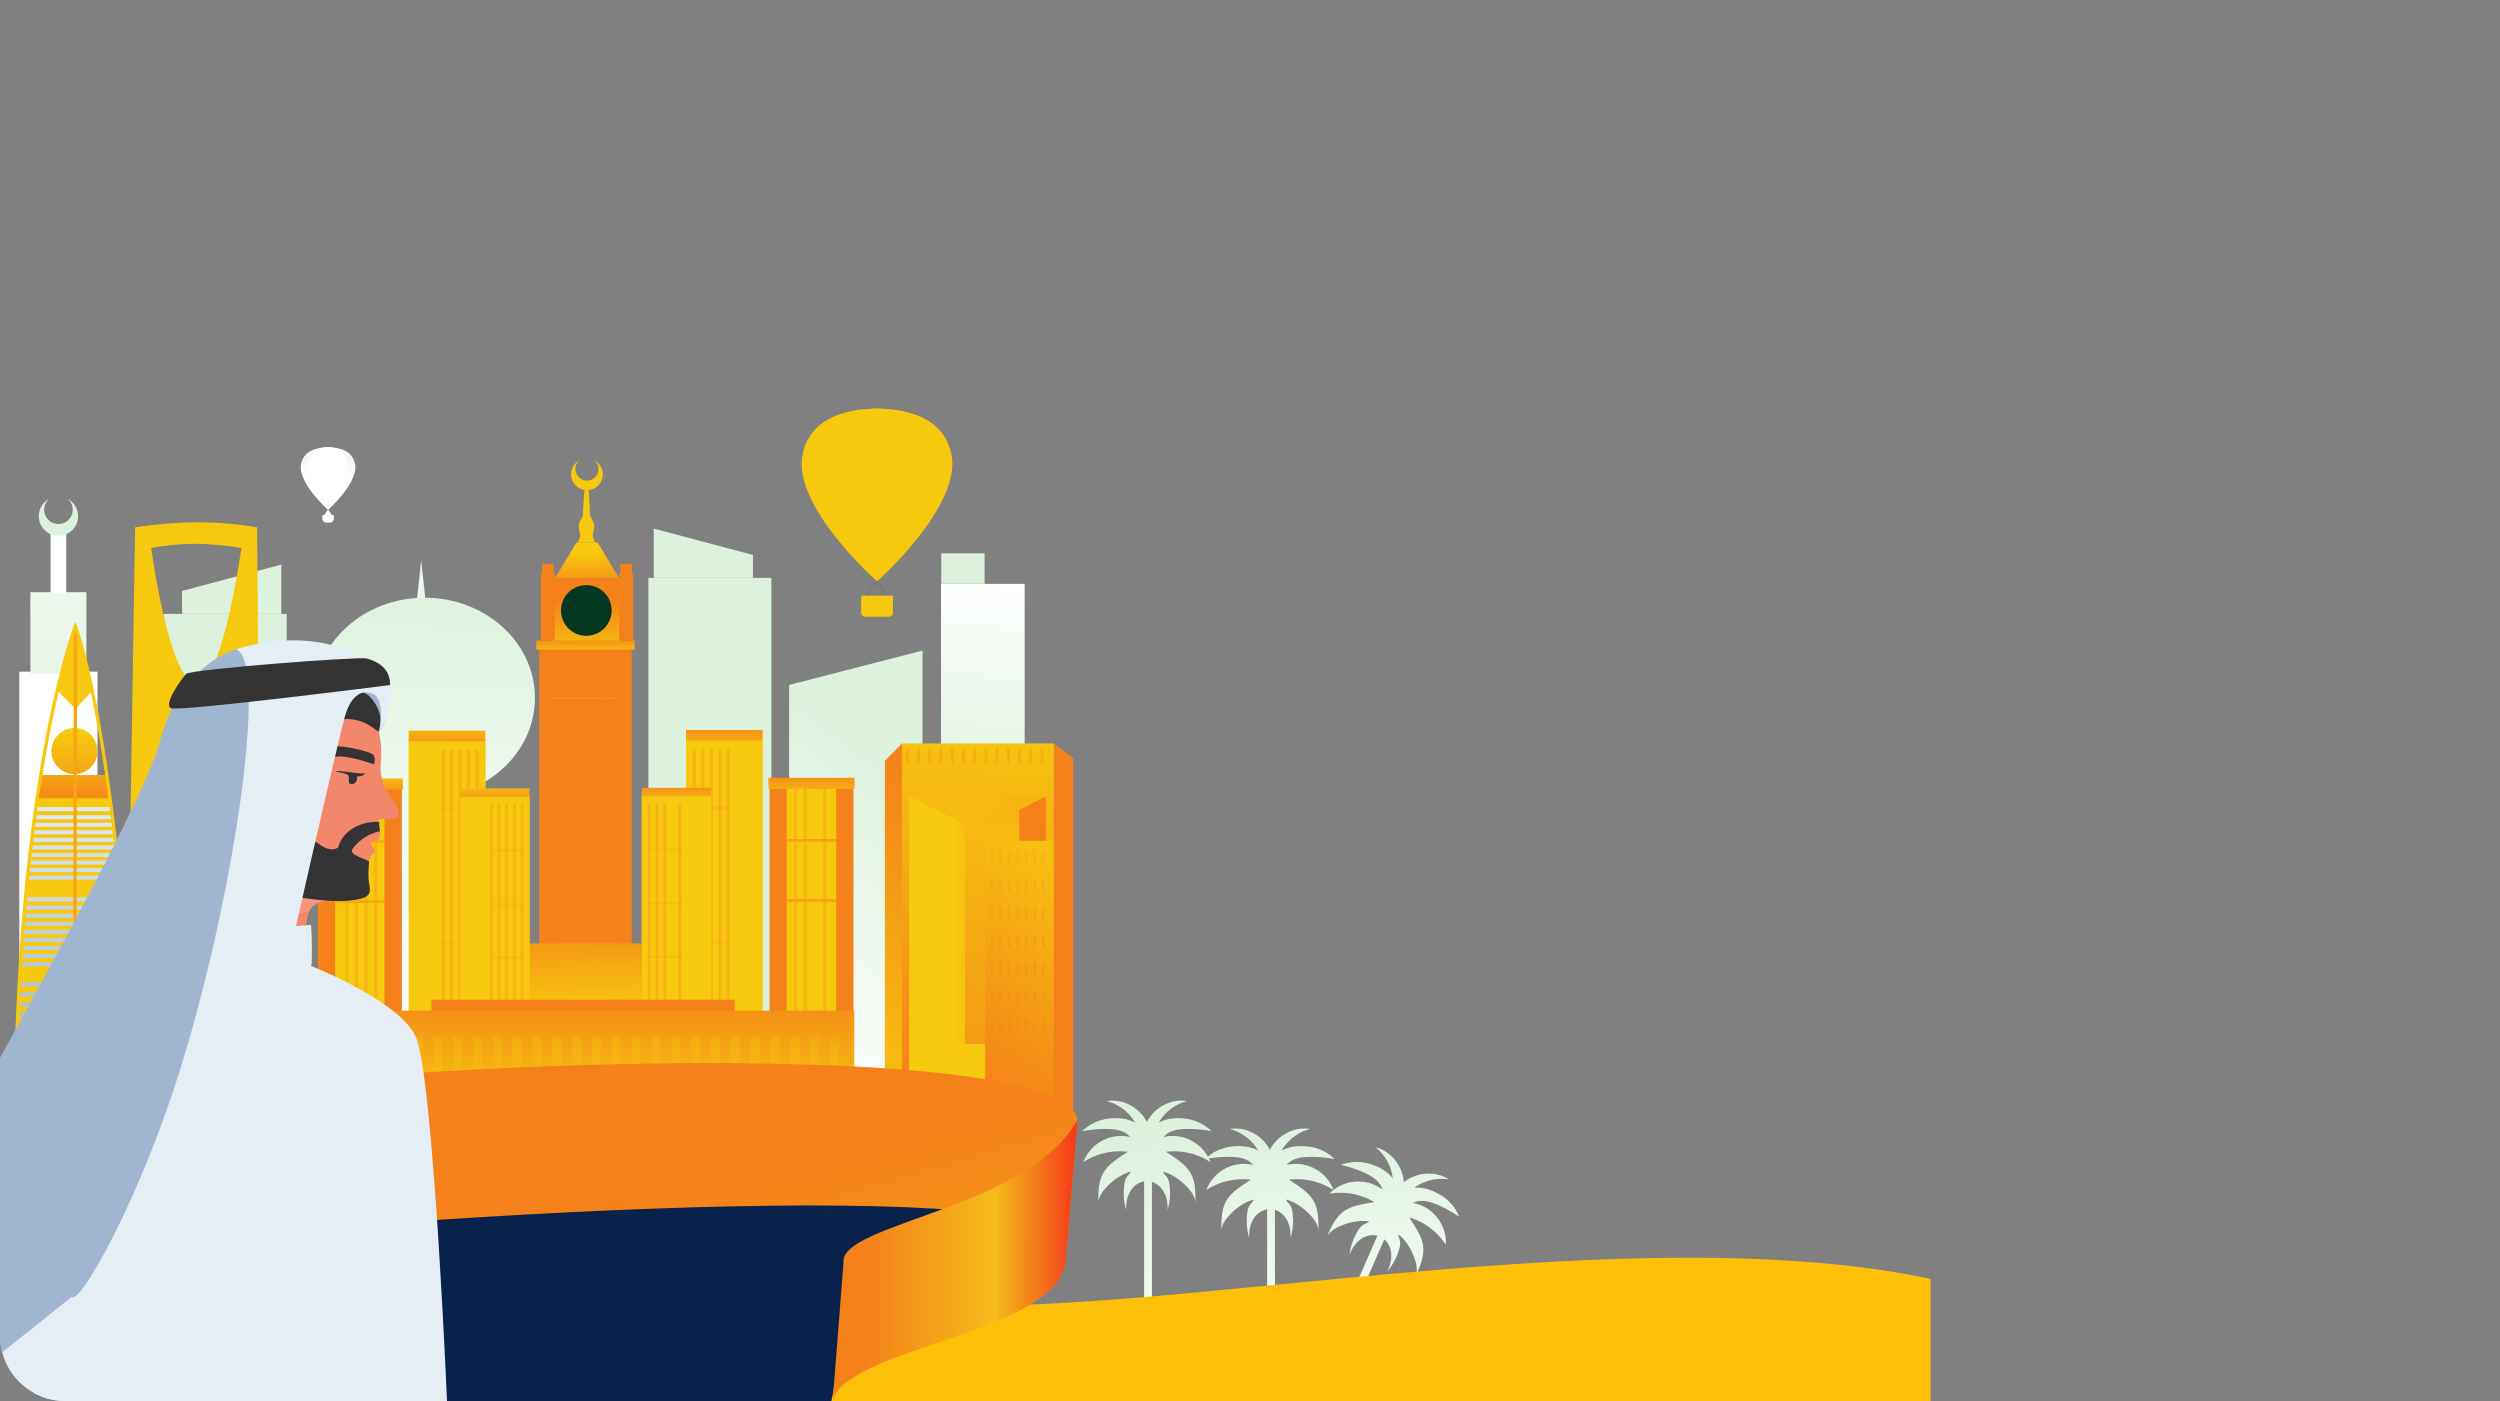<svg xmlns="http://www.w3.org/2000/svg" xmlns:xlink="http://www.w3.org/1999/xlink" width="1920" height="1076" viewBox="0 0 1920 1076">
  <rect x="0" y="0" width="1920" height="1076" fill="#808080" stroke="none"/>
  <defs>
    <clipPath id="clip-path">
      <path id="Rectangle_19410" data-name="Rectangle 19410" d="M0,0H1920a0,0,0,0,1,0,0V1026a50,50,0,0,1-50,50H50a50,50,0,0,1-50-50V0A0,0,0,0,1,0,0Z" fill="#001b47"/>
    </clipPath>
    <linearGradient id="linear-gradient" x1="1.951" y1="1.352" x2="2.128" y2="0.557" gradientUnits="objectBoundingBox">
      <stop offset="0" stop-color="#fff"/>
      <stop offset="1" stop-color="#dcf2dd"/>
    </linearGradient>
    <linearGradient id="linear-gradient-2" x1="4.891" y1="1.081" x2="4.486" y2="0.094" xlink:href="#linear-gradient"/>
    <linearGradient id="linear-gradient-3" x1="6.42" y1="14.44" x2="5.853" y2="2.114" xlink:href="#linear-gradient"/>
    <linearGradient id="linear-gradient-4" x1="11.157" y1="1.081" x2="10.753" y2="0.094" xlink:href="#linear-gradient"/>
    <linearGradient id="linear-gradient-5" x1="14.06" y1="14.44" x2="13.493" y2="2.114" xlink:href="#linear-gradient"/>
    <linearGradient id="linear-gradient-6" x1="196.547" y1="12.714" x2="196.881" y2="3.299" xlink:href="#linear-gradient"/>
    <linearGradient id="linear-gradient-7" x1="6.767" y1="1.135" x2="6.789" y2="-0.587" xlink:href="#linear-gradient"/>
    <linearGradient id="linear-gradient-8" x1="5.388" y1="2.395" x2="5.406" y2="-0.116" xlink:href="#linear-gradient"/>
    <linearGradient id="linear-gradient-9" x1="23.499" y1="1.224" x2="23.886" y2="-0.14" xlink:href="#linear-gradient"/>
    <linearGradient id="linear-gradient-10" x1="32.36" y1="7.605" x2="32.9" y2="0.207" xlink:href="#linear-gradient"/>
    <linearGradient id="linear-gradient-11" x1="114.51" y1="10.402" x2="116.445" y2="1.244" xlink:href="#linear-gradient"/>
    <linearGradient id="linear-gradient-12" x1="45.84" y1="19.305" x2="46.61" y2="2.979" xlink:href="#linear-gradient"/>
    <linearGradient id="linear-gradient-13" x1="0.063" y1="0.999" x2="0.096" y2="0.009" xlink:href="#linear-gradient"/>
    <linearGradient id="linear-gradient-14" x1="0.54" y1="8.361" x2="0.604" y2="1.083" xlink:href="#linear-gradient"/>
    <linearGradient id="linear-gradient-15" x1="23.787" y1="1.394" x2="23.825" y2="0.372" xlink:href="#linear-gradient"/>
    <linearGradient id="linear-gradient-16" x1="33.297" y1="1.394" x2="33.351" y2="0.372" xlink:href="#linear-gradient"/>
    <linearGradient id="linear-gradient-17" x1="103.294" y1="1.394" x2="103.463" y2="0.372" xlink:href="#linear-gradient"/>
    <linearGradient id="linear-gradient-18" x1="133.396" y1="3.651" x2="133.613" y2="-5.726" xlink:href="#linear-gradient"/>
    <linearGradient id="linear-gradient-19" x1="110.681" y1="2.543" x2="110.862" y2="-5.791" xlink:href="#linear-gradient"/>
    <linearGradient id="linear-gradient-20" x1="66.673" y1="1.312" x2="66.24" y2="-0.732" gradientUnits="objectBoundingBox">
      <stop offset="0" stop-color="#f6c80e"/>
      <stop offset="1" stop-color="#f5811a"/>
    </linearGradient>
    <linearGradient id="linear-gradient-21" x1="112.233" y1="0.987" x2="113.068" y2="0.245" xlink:href="#linear-gradient-20"/>
    <linearGradient id="linear-gradient-22" x1="1918.174" y1="1.3" x2="1908.931" y2="-0.713" xlink:href="#linear-gradient-20"/>
    <linearGradient id="linear-gradient-23" x1="1918.183" y1="1.3" x2="1908.931" y2="-0.713" xlink:href="#linear-gradient-20"/>
    <linearGradient id="linear-gradient-25" x1="1918.183" y1="1.3" x2="1908.94" y2="-0.713" xlink:href="#linear-gradient-20"/>
    <linearGradient id="linear-gradient-26" x1="112.418" y1="2.101" x2="112.404" y2="-1.927" xlink:href="#linear-gradient-20"/>
    <linearGradient id="linear-gradient-27" x1="112.418" y1="2.101" x2="112.404" y2="-1.936" xlink:href="#linear-gradient-20"/>
    <linearGradient id="linear-gradient-28" x1="64.912" y1="1.672" x2="64.889" y2="-1.274" xlink:href="#linear-gradient-20"/>
    <linearGradient id="linear-gradient-29" x1="72.659" y1="0.966" x2="72.764" y2="0.079" xlink:href="#linear-gradient-20"/>
    <linearGradient id="linear-gradient-30" x1="104.292" y1="-0.061" x2="104.511" y2="1.011" xlink:href="#linear-gradient-20"/>
    <linearGradient id="linear-gradient-31" x1="72.852" y1="1.645" x2="72.828" y2="-1.237" xlink:href="#linear-gradient-20"/>
    <linearGradient id="linear-gradient-32" x1="1725.405" y1="1.3" x2="1715.632" y2="-0.713" xlink:href="#linear-gradient-20"/>
    <linearGradient id="linear-gradient-33" x1="1725.383" y1="1.3" x2="1715.61" y2="-0.713" xlink:href="#linear-gradient-20"/>
    <linearGradient id="linear-gradient-34" x1="1725.391" y1="1.3" x2="1715.618" y2="-0.713" xlink:href="#linear-gradient-20"/>
    <linearGradient id="linear-gradient-35" x1="1725.383" y1="1.3" x2="1715.61" y2="-0.713" xlink:href="#linear-gradient-20"/>
    <linearGradient id="linear-gradient-36" x1="1725.391" y1="1.3" x2="1715.61" y2="-0.713" xlink:href="#linear-gradient-20"/>
    <linearGradient id="linear-gradient-37" x1="148.164" y1="1.907" x2="148.147" y2="-1.639" xlink:href="#linear-gradient-20"/>
    <linearGradient id="linear-gradient-40" x1="80.545" y1="0.966" x2="80.638" y2="0.079" xlink:href="#linear-gradient-20"/>
    <linearGradient id="linear-gradient-41" x1="115.65" y1="-0.061" x2="115.842" y2="1.011" xlink:href="#linear-gradient-20"/>
    <linearGradient id="linear-gradient-42" x1="80.728" y1="1.691" x2="80.706" y2="-1.309" xlink:href="#linear-gradient-20"/>
    <linearGradient id="linear-gradient-43" x1="1917.94" y1="1.3" x2="1909.305" y2="-0.713" xlink:href="#linear-gradient-20"/>
    <linearGradient id="linear-gradient-44" x1="1917.94" y1="1.3" x2="1909.314" y2="-0.713" xlink:href="#linear-gradient-20"/>
    <linearGradient id="linear-gradient-45" x1="1917.931" y1="1.3" x2="1909.305" y2="-0.713" xlink:href="#linear-gradient-20"/>
    <linearGradient id="linear-gradient-48" x1="164.216" y1="1.988" x2="164.2" y2="-1.756" xlink:href="#linear-gradient-20"/>
    <linearGradient id="linear-gradient-49" x1="164.216" y1="1.988" x2="164.2" y2="-1.767" xlink:href="#linear-gradient-20"/>
    <linearGradient id="linear-gradient-50" x1="164.216" y1="1.988" x2="164.2" y2="-1.767" xlink:href="#linear-gradient-20"/>
    <linearGradient id="linear-gradient-51" x1="15.084" y1="1.312" x2="14.651" y2="-0.732" xlink:href="#linear-gradient-20"/>
    <linearGradient id="linear-gradient-52" x1="24.47" y1="0.987" x2="25.305" y2="0.245" xlink:href="#linear-gradient-20"/>
    <linearGradient id="linear-gradient-53" x1="411.137" y1="1.3" x2="401.894" y2="-0.713" xlink:href="#linear-gradient-20"/>
    <linearGradient id="linear-gradient-54" x1="417.838" y1="1.3" x2="408.586" y2="-0.713" xlink:href="#linear-gradient-20"/>
    <linearGradient id="linear-gradient-55" x1="424.539" y1="1.3" x2="415.296" y2="-0.713" xlink:href="#linear-gradient-20"/>
    <linearGradient id="linear-gradient-56" x1="431.252" y1="1.3" x2="422" y2="-0.713" xlink:href="#linear-gradient-20"/>
    <linearGradient id="linear-gradient-57" x1="24.94" y1="2.101" x2="24.926" y2="-1.927" xlink:href="#linear-gradient-20"/>
    <linearGradient id="linear-gradient-58" x1="24.94" y1="2.101" x2="24.926" y2="-1.936" xlink:href="#linear-gradient-20"/>
    <linearGradient id="linear-gradient-59" x1="14.572" y1="1.672" x2="14.549" y2="-1.274" xlink:href="#linear-gradient-20"/>
    <linearGradient id="linear-gradient-60" x1="9732.421" y1="0.001" x2="9732.671" y2="1" xlink:href="#linear-gradient-20"/>
    <linearGradient id="linear-gradient-61" x1="7789.125" y1="0.001" x2="7789.125" y2="1" xlink:href="#linear-gradient-20"/>
    <linearGradient id="linear-gradient-62" x1="12.216" y1="-0.012" x2="12.245" y2="1.045" xlink:href="#linear-gradient-20"/>
    <linearGradient id="linear-gradient-63" x1="11.104" y1="-0.159" x2="11.098" y2="0.756" xlink:href="#linear-gradient-20"/>
    <linearGradient id="linear-gradient-64" x1="8.799" y1="-0.076" x2="8.603" y2="1.13" xlink:href="#linear-gradient-20"/>
    <linearGradient id="linear-gradient-65" x1="13.393" y1="-0.074" x2="13.143" y2="1.128" xlink:href="#linear-gradient-20"/>
    <linearGradient id="linear-gradient-66" x1="11.619" y1="-1" x2="11.614" y2="2.128" xlink:href="#linear-gradient-20"/>
    <linearGradient id="linear-gradient-67" x1="267.4" y1="-0.068" x2="261.94" y2="1.12" xlink:href="#linear-gradient-20"/>
    <linearGradient id="linear-gradient-68" x1="275.38" y1="-0.068" x2="269.92" y2="1.12" xlink:href="#linear-gradient-20"/>
    <linearGradient id="linear-gradient-69" x1="283.36" y1="-0.068" x2="277.9" y2="1.12" xlink:href="#linear-gradient-20"/>
    <linearGradient id="linear-gradient-70" x1="291.34" y1="-0.068" x2="285.88" y2="1.12" xlink:href="#linear-gradient-20"/>
    <linearGradient id="linear-gradient-71" x1="299.32" y1="-0.068" x2="293.86" y2="1.12" xlink:href="#linear-gradient-20"/>
    <linearGradient id="linear-gradient-72" x1="8.226" y1="-0.375" x2="8.217" y2="1.457" xlink:href="#linear-gradient-20"/>
    <linearGradient id="linear-gradient-73" x1="71.407" y1="-0.098" x2="71.345" y2="1.151" xlink:href="#linear-gradient-20"/>
    <linearGradient id="linear-gradient-74" x1="60.741" y1="-0.074" x2="60.448" y2="1.126" xlink:href="#linear-gradient-20"/>
    <linearGradient id="linear-gradient-75" x1="58.113" y1="-0.098" x2="58.053" y2="1.151" xlink:href="#linear-gradient-20"/>
    <linearGradient id="linear-gradient-76" x1="49.466" y1="-0.074" x2="49.173" y2="1.126" xlink:href="#linear-gradient-20"/>
    <linearGradient id="linear-gradient-77" x1="44.876" y1="0.002" x2="45.06" y2="1.007" xlink:href="#linear-gradient-20"/>
    <linearGradient id="linear-gradient-78" x1="24.322" y1="-0.012" x2="24.37" y2="0.999" xlink:href="#linear-gradient-20"/>
    <linearGradient id="linear-gradient-79" x1="7.203" y1="-0.175" x2="7.256" y2="1.288" xlink:href="#linear-gradient-20"/>
    <linearGradient id="linear-gradient-80" x1="13.944" y1="0.966" x2="14.049" y2="0.079" xlink:href="#linear-gradient-20"/>
    <linearGradient id="linear-gradient-81" x1="19.37" y1="-0.061" x2="19.589" y2="1.011" xlink:href="#linear-gradient-20"/>
    <linearGradient id="linear-gradient-82" x1="14.032" y1="1.645" x2="14.008" y2="-1.237" xlink:href="#linear-gradient-20"/>
    <linearGradient id="linear-gradient-83" x1="310.01" y1="1.3" x2="300.154" y2="-0.713" xlink:href="#linear-gradient-20"/>
    <linearGradient id="linear-gradient-84" x1="312.714" y1="1.3" x2="302.941" y2="-0.713" xlink:href="#linear-gradient-20"/>
    <linearGradient id="linear-gradient-85" x1="318.033" y1="1.3" x2="308.26" y2="-0.713" xlink:href="#linear-gradient-20"/>
    <linearGradient id="linear-gradient-86" x1="323.352" y1="1.3" x2="313.579" y2="-0.713" xlink:href="#linear-gradient-20"/>
    <linearGradient id="linear-gradient-87" x1="328.436" y1="1.3" x2="318.655" y2="-0.713" xlink:href="#linear-gradient-20"/>
    <linearGradient id="linear-gradient-88" x1="27.407" y1="1.907" x2="27.391" y2="-1.639" xlink:href="#linear-gradient-20"/>
    <linearGradient id="linear-gradient-90" x1="27.407" y1="1.917" x2="27.391" y2="-1.639" xlink:href="#linear-gradient-20"/>
    <linearGradient id="linear-gradient-91" x1="14.038" y1="0.966" x2="14.131" y2="0.079" xlink:href="#linear-gradient-20"/>
    <linearGradient id="linear-gradient-92" x1="19.512" y1="-0.061" x2="19.705" y2="1.011" xlink:href="#linear-gradient-20"/>
    <linearGradient id="linear-gradient-93" x1="14.117" y1="1.691" x2="14.095" y2="-1.309" xlink:href="#linear-gradient-20"/>
    <linearGradient id="linear-gradient-94" x1="309.876" y1="1.3" x2="301.25" y2="-0.713" xlink:href="#linear-gradient-20"/>
    <linearGradient id="linear-gradient-95" x1="315.213" y1="1.3" x2="306.587" y2="-0.713" xlink:href="#linear-gradient-20"/>
    <linearGradient id="linear-gradient-96" x1="320.54" y1="1.3" x2="311.914" y2="-0.713" xlink:href="#linear-gradient-20"/>
    <linearGradient id="linear-gradient-97" x1="325.867" y1="1.3" x2="317.241" y2="-0.713" xlink:href="#linear-gradient-20"/>
    <linearGradient id="linear-gradient-98" x1="330.97" y1="1.3" x2="322.344" y2="-0.713" xlink:href="#linear-gradient-20"/>
    <linearGradient id="linear-gradient-99" x1="27.577" y1="1.988" x2="27.561" y2="-1.756" xlink:href="#linear-gradient-20"/>
    <linearGradient id="linear-gradient-100" x1="27.576" y1="1.988" x2="27.561" y2="-1.756" xlink:href="#linear-gradient-20"/>
    <linearGradient id="linear-gradient-101" x1="27.576" y1="1.988" x2="27.561" y2="-1.767" xlink:href="#linear-gradient-20"/>
    <linearGradient id="linear-gradient-103" x1="3.016" y1="-0.161" x2="3.021" y2="0.272" xlink:href="#linear-gradient-20"/>
    <linearGradient id="linear-gradient-104" x1="1.913" y1="-0.313" x2="1.915" y2="1.368" xlink:href="#linear-gradient-20"/>
    <linearGradient id="linear-gradient-105" x1="30.009" y1="-0.277" x2="30.058" y2="1.33" xlink:href="#linear-gradient-20"/>
    <linearGradient id="linear-gradient-106" x1="34.492" y1="-0.277" x2="34.541" y2="1.33" xlink:href="#linear-gradient-20"/>
    <linearGradient id="linear-gradient-107" x1="38.854" y1="-0.277" x2="38.899" y2="1.33" xlink:href="#linear-gradient-20"/>
    <linearGradient id="linear-gradient-108" x1="43.453" y1="-0.277" x2="43.502" y2="1.33" xlink:href="#linear-gradient-20"/>
    <linearGradient id="linear-gradient-109" x1="47.936" y1="-0.277" x2="47.985" y2="1.33" xlink:href="#linear-gradient-20"/>
    <linearGradient id="linear-gradient-110" x1="52.419" y1="-0.277" x2="52.468" y2="1.33" xlink:href="#linear-gradient-20"/>
    <linearGradient id="linear-gradient-111" x1="56.899" y1="-0.277" x2="56.945" y2="1.33" xlink:href="#linear-gradient-20"/>
    <linearGradient id="linear-gradient-112" x1="61.379" y1="-0.277" x2="61.428" y2="1.33" xlink:href="#linear-gradient-20"/>
    <linearGradient id="linear-gradient-113" x1="65.862" y1="-0.277" x2="65.911" y2="1.33" xlink:href="#linear-gradient-20"/>
    <linearGradient id="linear-gradient-114" x1="70.345" y1="-0.277" x2="70.394" y2="1.33" xlink:href="#linear-gradient-20"/>
    <linearGradient id="linear-gradient-115" x1="74.826" y1="-0.277" x2="74.871" y2="1.33" xlink:href="#linear-gradient-20"/>
    <linearGradient id="linear-gradient-116" x1="79.306" y1="-0.277" x2="79.355" y2="1.33" xlink:href="#linear-gradient-20"/>
    <linearGradient id="linear-gradient-117" x1="83.534" y1="-0.277" x2="83.582" y2="1.33" xlink:href="#linear-gradient-20"/>
    <linearGradient id="linear-gradient-118" x1="88.003" y1="-0.277" x2="88.052" y2="1.33" xlink:href="#linear-gradient-20"/>
    <linearGradient id="linear-gradient-119" x1="92.755" y1="-0.277" x2="92.804" y2="1.33" xlink:href="#linear-gradient-20"/>
    <linearGradient id="linear-gradient-120" x1="97.232" y1="-0.277" x2="97.281" y2="1.33" xlink:href="#linear-gradient-20"/>
    <linearGradient id="linear-gradient-121" x1="101.715" y1="-0.277" x2="101.764" y2="1.33" xlink:href="#linear-gradient-20"/>
    <linearGradient id="linear-gradient-122" x1="106.199" y1="-0.277" x2="106.248" y2="1.33" xlink:href="#linear-gradient-20"/>
    <linearGradient id="linear-gradient-123" x1="110.345" y1="-0.277" x2="110.393" y2="1.33" xlink:href="#linear-gradient-20"/>
    <linearGradient id="linear-gradient-124" x1="115.159" y1="-0.277" x2="115.208" y2="1.33" xlink:href="#linear-gradient-20"/>
    <linearGradient id="linear-gradient-125" x1="119.642" y1="-0.277" x2="119.691" y2="1.33" xlink:href="#linear-gradient-20"/>
    <linearGradient id="linear-gradient-126" x1="124.125" y1="-0.277" x2="124.174" y2="1.33" xlink:href="#linear-gradient-20"/>
    <linearGradient id="linear-gradient-127" x1="128.608" y1="-0.277" x2="128.657" y2="1.33" xlink:href="#linear-gradient-20"/>
    <linearGradient id="linear-gradient-128" x1="133.089" y1="-0.277" x2="133.134" y2="1.33" xlink:href="#linear-gradient-20"/>
    <linearGradient id="linear-gradient-129" x1="137.569" y1="-0.277" x2="137.618" y2="1.33" xlink:href="#linear-gradient-20"/>
    <linearGradient id="linear-gradient-130" x1="142.052" y1="-0.277" x2="142.101" y2="1.33" xlink:href="#linear-gradient-20"/>
    <clipPath id="clip-path-2">
      <path id="Path_25725" data-name="Path 25725" d="M51.281,140.42S13.5,237.444,6.2,458.065H95.488S83.033,234.844,51.281,140.42Z" transform="translate(-6.2 -140.42)" fill="none"/>
    </clipPath>
    <linearGradient id="linear-gradient-131" x1="26.149" y1="0.5" x2="27.149" y2="0.5" xlink:href="#linear-gradient-20"/>
    <linearGradient id="linear-gradient-132" x1="28.17" y1="0.5" x2="29.77" y2="0.504" xlink:href="#linear-gradient-20"/>
    <linearGradient id="linear-gradient-135" x1="15.945" y1="-6.773" x2="15.906" y2="59.567" gradientUnits="objectBoundingBox">
      <stop offset="0" stop-color="#e5eef5"/>
      <stop offset="1" stop-color="#a0b5d0"/>
    </linearGradient>
    <linearGradient id="linear-gradient-136" x1="15.946" y1="-8.633" x2="15.907" y2="57.753" xlink:href="#linear-gradient-135"/>
    <linearGradient id="linear-gradient-137" x1="15.947" y1="-10.493" x2="15.909" y2="55.88" xlink:href="#linear-gradient-135"/>
    <linearGradient id="linear-gradient-138" x1="15.948" y1="-12.34" x2="15.909" y2="53.973" xlink:href="#linear-gradient-135"/>
    <linearGradient id="linear-gradient-139" x1="15.949" y1="-14.207" x2="15.911" y2="52.167" xlink:href="#linear-gradient-135"/>
    <linearGradient id="linear-gradient-140" x1="15.951" y1="-16.053" x2="15.912" y2="50.267" xlink:href="#linear-gradient-135"/>
    <linearGradient id="linear-gradient-141" x1="15.951" y1="-17.927" x2="15.913" y2="48.447" xlink:href="#linear-gradient-135"/>
    <linearGradient id="linear-gradient-142" x1="15.953" y1="-19.773" x2="15.914" y2="46.547" xlink:href="#linear-gradient-135"/>
    <linearGradient id="linear-gradient-143" x1="15.954" y1="-21.647" x2="15.915" y2="44.733" xlink:href="#linear-gradient-135"/>
    <linearGradient id="linear-gradient-144" x1="15.957" y1="-26.987" x2="15.918" y2="39.327" xlink:href="#linear-gradient-135"/>
    <linearGradient id="linear-gradient-145" x1="15.958" y1="-28.987" x2="15.919" y2="37.333" xlink:href="#linear-gradient-135"/>
    <linearGradient id="linear-gradient-146" x1="15.959" y1="-30.98" x2="15.92" y2="35.34" xlink:href="#linear-gradient-135"/>
    <linearGradient id="linear-gradient-147" x1="15.96" y1="-33" x2="15.922" y2="33.373" xlink:href="#linear-gradient-135"/>
    <linearGradient id="linear-gradient-148" x1="15.962" y1="-34.973" x2="15.923" y2="31.347" xlink:href="#linear-gradient-135"/>
    <linearGradient id="linear-gradient-149" x1="15.963" y1="-36.96" x2="15.924" y2="29.353" xlink:href="#linear-gradient-135"/>
    <linearGradient id="linear-gradient-150" x1="15.964" y1="-38.96" x2="15.925" y2="27.36" xlink:href="#linear-gradient-135"/>
    <linearGradient id="linear-gradient-151" x1="15.965" y1="-40.993" x2="15.926" y2="25.387" xlink:href="#linear-gradient-135"/>
    <linearGradient id="linear-gradient-152" x1="15.966" y1="-42.947" x2="15.928" y2="23.373" xlink:href="#linear-gradient-135"/>
    <linearGradient id="linear-gradient-153" x1="15.969" y1="-47.893" x2="15.93" y2="18.42" xlink:href="#linear-gradient-135"/>
    <linearGradient id="linear-gradient-154" x1="15.97" y1="-50.42" x2="15.932" y2="15.953" xlink:href="#linear-gradient-135"/>
    <linearGradient id="linear-gradient-155" x1="15.972" y1="-52.893" x2="15.933" y2="13.48" xlink:href="#linear-gradient-135"/>
    <linearGradient id="linear-gradient-156" x1="15.973" y1="-55.327" x2="15.935" y2="10.993" xlink:href="#linear-gradient-135"/>
    <linearGradient id="linear-gradient-157" x1="15.975" y1="-57.807" x2="15.936" y2="8.513" xlink:href="#linear-gradient-135"/>
    <linearGradient id="linear-gradient-158" x1="15.976" y1="-60.333" x2="15.938" y2="6.047" xlink:href="#linear-gradient-135"/>
    <linearGradient id="linear-gradient-159" x1="15.944" y1="-4.773" x2="15.905" y2="61.56" xlink:href="#linear-gradient-135"/>
    <linearGradient id="linear-gradient-160" x1="23.741" y1="2.078" x2="23.721" y2="-0.427" xlink:href="#linear-gradient-20"/>
    <linearGradient id="linear-gradient-161" x1="51.16" y1="0.5" x2="52.161" y2="0.5" xlink:href="#linear-gradient-20"/>
    <linearGradient id="linear-gradient-162" x1="39.126" y1="-0.38" x2="39.15" y2="1.421" xlink:href="#linear-gradient-20"/>
    <linearGradient id="linear-gradient-163" x1="4.805" y1="-32.153" x2="4.819" y2="34.935" xlink:href="#linear-gradient-20"/>
    <linearGradient id="linear-gradient-164" x1="15.171" y1="0.077" x2="15.389" y2="1.049" xlink:href="#linear-gradient-20"/>
    <linearGradient id="linear-gradient-165" x1="12.018" y1="0.334" x2="12.035" y2="0.988" xlink:href="#linear-gradient-20"/>
    <linearGradient id="linear-gradient-166" x1="14.639" y1="0.5" x2="15.639" y2="0.5" xlink:href="#linear-gradient-20"/>
    <linearGradient id="linear-gradient-167" x1="3.781" y1="1.146" x2="3.4" y2="0.148" xlink:href="#linear-gradient-20"/>
    <linearGradient id="linear-gradient-168" x1="0.922" y1="-0.07" x2="0.89" y2="0.941" xlink:href="#linear-gradient-20"/>
    <linearGradient id="linear-gradient-169" x1="0.448" y1="0.501" x2="1.448" y2="0.501" xlink:href="#linear-gradient-20"/>
    <linearGradient id="linear-gradient-170" x1="1.101" y1="0.5" x2="2.101" y2="0.5" xlink:href="#linear-gradient-20"/>
    <linearGradient id="linear-gradient-171" x1="4.055" y1="1.179" x2="4.095" y2="0.156" xlink:href="#linear-gradient-20"/>
    <linearGradient id="linear-gradient-172" x1="3.095" y1="0.001" x2="2.521" y2="1.022" xlink:href="#linear-gradient-20"/>
    <linearGradient id="linear-gradient-173" x1="0.808" y1="0.5" x2="2.668" y2="0.5" xlink:href="#linear-gradient-20"/>
    <linearGradient id="linear-gradient-174" x1="1.191" y1="0.5" x2="2.191" y2="0.5" xlink:href="#linear-gradient-20"/>
    <linearGradient id="linear-gradient-175" x1="1.475" y1="0" x2="1.307" y2="1.107" xlink:href="#linear-gradient-20"/>
    <linearGradient id="linear-gradient-176" x1="25.271" y1="-2.203" x2="17.24" y2="16.345" xlink:href="#linear-gradient-20"/>
    <linearGradient id="linear-gradient-177" x1="25.25" y1="-2.145" x2="17.219" y2="16.403" xlink:href="#linear-gradient-20"/>
    <linearGradient id="linear-gradient-178" x1="25.229" y1="-2.085" x2="17.188" y2="16.463" xlink:href="#linear-gradient-20"/>
    <linearGradient id="linear-gradient-179" x1="25.198" y1="-2.026" x2="17.167" y2="16.522" xlink:href="#linear-gradient-20"/>
    <linearGradient id="linear-gradient-180" x1="25.177" y1="-1.966" x2="17.136" y2="16.582" xlink:href="#linear-gradient-20"/>
    <linearGradient id="linear-gradient-181" x1="25.146" y1="-1.908" x2="17.115" y2="16.64" xlink:href="#linear-gradient-20"/>
    <linearGradient id="linear-gradient-182" x1="25.125" y1="-1.849" x2="17.094" y2="16.699" xlink:href="#linear-gradient-20"/>
    <linearGradient id="linear-gradient-183" x1="26.219" y1="-4.379" x2="18.188" y2="14.136" xlink:href="#linear-gradient-20"/>
    <linearGradient id="linear-gradient-184" x1="26.198" y1="-4.319" x2="18.156" y2="14.196" xlink:href="#linear-gradient-20"/>
    <linearGradient id="linear-gradient-185" x1="26.177" y1="-4.26" x2="18.136" y2="14.255" xlink:href="#linear-gradient-20"/>
    <linearGradient id="linear-gradient-186" x1="26.146" y1="-4.202" x2="18.104" y2="14.315" xlink:href="#linear-gradient-20"/>
    <linearGradient id="linear-gradient-187" x1="26.125" y1="-4.143" x2="18.083" y2="14.372" xlink:href="#linear-gradient-20"/>
    <linearGradient id="linear-gradient-188" x1="26.094" y1="-4.083" x2="18.063" y2="14.432" xlink:href="#linear-gradient-20"/>
    <linearGradient id="linear-gradient-189" x1="26.073" y1="-4.023" x2="18.031" y2="14.491" xlink:href="#linear-gradient-20"/>
    <linearGradient id="linear-gradient-190" x1="27.167" y1="-6.569" x2="19.136" y2="11.979" xlink:href="#linear-gradient-20"/>
    <linearGradient id="linear-gradient-191" x1="27.146" y1="-6.51" x2="19.104" y2="12.038" xlink:href="#linear-gradient-20"/>
    <linearGradient id="linear-gradient-192" x1="27.115" y1="-6.45" x2="19.083" y2="12.096" xlink:href="#linear-gradient-20"/>
    <linearGradient id="linear-gradient-193" x1="27.094" y1="-6.392" x2="19.052" y2="12.156" xlink:href="#linear-gradient-20"/>
    <linearGradient id="linear-gradient-194" x1="27.063" y1="-6.333" x2="19.031" y2="12.215" xlink:href="#linear-gradient-20"/>
    <linearGradient id="linear-gradient-195" x1="27.042" y1="-6.273" x2="19.011" y2="12.275" xlink:href="#linear-gradient-20"/>
    <linearGradient id="linear-gradient-196" x1="27.021" y1="-6.215" x2="18.979" y2="12.333" xlink:href="#linear-gradient-20"/>
    <linearGradient id="linear-gradient-197" x1="28.115" y1="-8.753" x2="20.073" y2="9.795" xlink:href="#linear-gradient-20"/>
    <linearGradient id="linear-gradient-198" x1="28.084" y1="-8.693" x2="20.052" y2="9.855" xlink:href="#linear-gradient-20"/>
    <linearGradient id="linear-gradient-199" x1="28.063" y1="-8.633" x2="20.031" y2="9.913" xlink:href="#linear-gradient-20"/>
    <linearGradient id="linear-gradient-200" x1="28.042" y1="-8.574" x2="20" y2="9.972" xlink:href="#linear-gradient-20"/>
    <linearGradient id="linear-gradient-201" x1="28.011" y1="-8.516" x2="19.979" y2="10.032" xlink:href="#linear-gradient-20"/>
    <linearGradient id="linear-gradient-202" x1="27.99" y1="-8.456" x2="19.948" y2="10.092" xlink:href="#linear-gradient-20"/>
    <linearGradient id="linear-gradient-203" x1="27.969" y1="-8.397" x2="19.927" y2="10.149" xlink:href="#linear-gradient-20"/>
    <linearGradient id="linear-gradient-204" x1="29.063" y1="-10.934" x2="21.021" y2="7.612" xlink:href="#linear-gradient-20"/>
    <linearGradient id="linear-gradient-205" x1="29.032" y1="-10.876" x2="21" y2="7.672" xlink:href="#linear-gradient-20"/>
    <linearGradient id="linear-gradient-206" x1="29.011" y1="-10.817" x2="20.969" y2="7.731" xlink:href="#linear-gradient-20"/>
    <linearGradient id="linear-gradient-207" x1="28.99" y1="-10.757" x2="20.948" y2="7.789" xlink:href="#linear-gradient-20"/>
    <linearGradient id="linear-gradient-208" x1="28.959" y1="-10.699" x2="20.927" y2="7.849" xlink:href="#linear-gradient-20"/>
    <linearGradient id="linear-gradient-209" x1="28.938" y1="-10.64" x2="20.896" y2="7.908" xlink:href="#linear-gradient-20"/>
    <linearGradient id="linear-gradient-210" x1="28.907" y1="-10.58" x2="20.875" y2="7.968" xlink:href="#linear-gradient-20"/>
    <linearGradient id="linear-gradient-211" x1="30.011" y1="-13.096" x2="21.969" y2="5.419" xlink:href="#linear-gradient-20"/>
    <linearGradient id="linear-gradient-212" x1="29.979" y1="-13.036" x2="21.938" y2="5.479" xlink:href="#linear-gradient-20"/>
    <linearGradient id="linear-gradient-213" x1="29.959" y1="-12.977" x2="21.917" y2="5.538" xlink:href="#linear-gradient-20"/>
    <linearGradient id="linear-gradient-214" x1="29.938" y1="-12.919" x2="21.896" y2="5.598" xlink:href="#linear-gradient-20"/>
    <linearGradient id="linear-gradient-215" x1="29.907" y1="-12.86" x2="21.865" y2="5.655" xlink:href="#linear-gradient-20"/>
    <linearGradient id="linear-gradient-216" x1="29.886" y1="-12.8" x2="21.844" y2="5.715" xlink:href="#linear-gradient-20"/>
    <linearGradient id="linear-gradient-217" x1="29.854" y1="-12.743" x2="21.823" y2="5.774" xlink:href="#linear-gradient-20"/>
    <linearGradient id="linear-gradient-218" x1="30.948" y1="-15.301" x2="22.917" y2="3.247" xlink:href="#linear-gradient-20"/>
    <linearGradient id="linear-gradient-219" x1="30.927" y1="-15.241" x2="22.886" y2="3.305" xlink:href="#linear-gradient-20"/>
    <linearGradient id="linear-gradient-220" x1="30.896" y1="-15.183" x2="22.865" y2="3.365" xlink:href="#linear-gradient-20"/>
    <linearGradient id="linear-gradient-221" x1="30.875" y1="-15.124" x2="22.844" y2="3.424" xlink:href="#linear-gradient-20"/>
    <linearGradient id="linear-gradient-222" x1="30.854" y1="-15.064" x2="22.813" y2="3.484" xlink:href="#linear-gradient-20"/>
    <linearGradient id="linear-gradient-223" x1="30.823" y1="-15.004" x2="22.792" y2="3.542" xlink:href="#linear-gradient-20"/>
    <linearGradient id="linear-gradient-224" x1="30.802" y1="-14.947" x2="22.761" y2="3.601" xlink:href="#linear-gradient-20"/>
    <linearGradient id="linear-gradient-225" x1="21.918" y1="-1.444" x2="20.679" y2="2.417" xlink:href="#linear-gradient-20"/>
    <linearGradient id="linear-gradient-226" x1="21.899" y1="-1.395" x2="20.661" y2="2.466" xlink:href="#linear-gradient-20"/>
    <linearGradient id="linear-gradient-227" x1="21.89" y1="-1.347" x2="20.651" y2="2.514" xlink:href="#linear-gradient-20"/>
    <linearGradient id="linear-gradient-228" x1="21.872" y1="-1.3" x2="20.633" y2="2.563" xlink:href="#linear-gradient-20"/>
    <linearGradient id="linear-gradient-229" x1="21.853" y1="-1.25" x2="20.615" y2="2.611" xlink:href="#linear-gradient-20"/>
    <linearGradient id="linear-gradient-230" x1="21.835" y1="-1.203" x2="20.596" y2="2.658" xlink:href="#linear-gradient-20"/>
    <linearGradient id="linear-gradient-231" x1="21.826" y1="-1.154" x2="20.587" y2="2.707" xlink:href="#linear-gradient-20"/>
    <linearGradient id="linear-gradient-232" x1="21.807" y1="-1.106" x2="20.569" y2="2.755" xlink:href="#linear-gradient-20"/>
    <linearGradient id="linear-gradient-233" x1="21.789" y1="-1.058" x2="20.551" y2="2.804" xlink:href="#linear-gradient-20"/>
    <linearGradient id="linear-gradient-234" x1="21.78" y1="-1.009" x2="20.541" y2="2.852" xlink:href="#linear-gradient-20"/>
    <linearGradient id="linear-gradient-235" x1="21.762" y1="-0.962" x2="20.523" y2="2.899" xlink:href="#linear-gradient-20"/>
    <linearGradient id="linear-gradient-236" x1="21.743" y1="-0.912" x2="20.505" y2="2.949" xlink:href="#linear-gradient-20"/>
    <linearGradient id="linear-gradient-237" x1="21.725" y1="-0.865" x2="20.486" y2="2.996" xlink:href="#linear-gradient-20"/>
    <linearGradient id="linear-gradient-238" x1="1.171" y1="0.5" x2="2.171" y2="0.5" xlink:href="#linear-gradient-20"/>
    <linearGradient id="linear-gradient-239" x1="1.649" y1="0.5" x2="2.649" y2="0.5" xlink:href="#linear-gradient-20"/>
    <linearGradient id="linear-gradient-240" x1="5.167" y1="0.5" x2="6.167" y2="0.5" xlink:href="#linear-gradient-20"/>
    <linearGradient id="linear-gradient-241" x1="6510.641" y1="0.5" x2="6511.64" y2="0.5" xlink:href="#linear-gradient-20"/>
    <linearGradient id="linear-gradient-242" x1="5.543" y1="0.501" x2="6.543" y2="0.501" xlink:href="#linear-gradient-20"/>
    <clipPath id="clip-path-3">
      <path id="Path_25764" data-name="Path 25764" d="M0,0V887.019H1482.655V0" fill="none"/>
    </clipPath>
    <linearGradient id="linear-gradient-243" x1="-2.147" y1="1.764" x2="-2.28" y2="0.458" xlink:href="#linear-gradient"/>
    <linearGradient id="linear-gradient-244" x1="-4.049" y1="1.764" x2="-4.182" y2="0.458" xlink:href="#linear-gradient"/>
    <linearGradient id="linear-gradient-245" x1="-5.435" y1="1.777" x2="-5.559" y2="0.466" xlink:href="#linear-gradient"/>
    <linearGradient id="linear-gradient-246" x1="1.853" y1="1.067" x2="0.867" y2="0.394" xlink:href="#linear-gradient-20"/>
    <linearGradient id="linear-gradient-247" x1="0.13" y1="0.502" x2="1.035" y2="0.502" gradientUnits="objectBoundingBox">
      <stop offset="0" stop-color="#f5811a"/>
      <stop offset="0.59" stop-color="#f5bb1a"/>
      <stop offset="1" stop-color="#f52a1a"/>
    </linearGradient>
    <linearGradient id="linear-gradient-248" x1="3.387" y1="0.986" x2="4.35" y2="0.353" xlink:href="#linear-gradient-135"/>
    <linearGradient id="linear-gradient-249" x1="22.007" y1="1.69" x2="21.741" y2="-0.079" xlink:href="#linear-gradient-135"/>
    <linearGradient id="linear-gradient-250" x1="7.631" y1="0.044" x2="6.903" y2="0.753" gradientUnits="objectBoundingBox">
      <stop offset="0" stop-color="#f9b7aa"/>
      <stop offset="1" stop-color="#f3876b"/>
    </linearGradient>
    <linearGradient id="linear-gradient-251" x1="9.248" y1="0.495" x2="10.697" y2="0.495" xlink:href="#linear-gradient-250"/>
    <linearGradient id="linear-gradient-252" x1="11.393" y1="0.487" x2="12.397" y2="0.487" xlink:href="#linear-gradient-135"/>
    <linearGradient id="linear-gradient-253" x1="3.814" y1="0.499" x2="4.875" y2="0.499" xlink:href="#linear-gradient-135"/>
    <linearGradient id="linear-gradient-254" x1="19.075" y1="1.365" x2="18.64" y2="-0.245" xlink:href="#linear-gradient-135"/>
    <linearGradient id="linear-gradient-255" x1="6.603" y1="0.194" x2="5.894" y2="0.641" xlink:href="#linear-gradient-135"/>
  </defs>
  <g id="Mask_Group_94" data-name="Mask Group 94" clip-path="url(#clip-path)">
    <g id="Asset_1" data-name="Asset 1" transform="translate(0 189)">
      <g id="Layer_2">
        <g id="Objects">
          <path id="Path_25701" data-name="Path 25701" d="M291.45,501.626H393.922V149.38L291.45,175.809Z" transform="translate(314.583 161.237)" fill="url(#linear-gradient)"/>
          <g id="Group_76862" data-name="Group 76862" transform="translate(497.968 216.962)">
            <rect id="Rectangle_19205" data-name="Rectangle 19205" width="94.466" height="417.642" transform="translate(94.466 455.507) rotate(180)" fill="url(#linear-gradient-2)"/>
            <path id="Path_25702" data-name="Path 25702" d="M241.45,142.205h76.209V124.593L241.45,104.34Z" transform="translate(-237.354 -104.34)" fill="url(#linear-gradient-3)"/>
          </g>
          <g id="Group_76863" data-name="Group 76863" transform="translate(125.698 244.576)">
            <rect id="Rectangle_19206" data-name="Rectangle 19206" width="94.466" height="417.642" transform="translate(0 37.865)" fill="url(#linear-gradient-4)"/>
            <path id="Path_25703" data-name="Path 25703" d="M143.438,155.485H67.25V137.894l76.188-20.274Z" transform="translate(-53.11 -117.62)" fill="url(#linear-gradient-5)"/>
          </g>
          <g id="Group_76864" data-name="Group 76864" transform="translate(241.436 241.374)">
            <path id="Path_25704" data-name="Path 25704" d="M157.87,157.106h4.45l-2.225-20.523-2.225-20.5-2.225,20.5-2.225,20.523Z" transform="translate(-75.839 -116.08)" fill="url(#linear-gradient-6)"/>
            <path id="Path_25705" data-name="Path 25705" d="M209.323,349.972c-2.183-21.064-.873-98.354,1.04-107.691.832-3.992,9.17-15.512,19.525-25.639,11.374-11.125,24.661-20.856,26.179-22.187v-.229c-25.6-15.6-117.422-9.773-128.505.1h0a274.226,274.226,0,0,1,26.969,22.187c8.837,8.5,15.845,18.257,17.176,22.395,3.14,9.835,3.784,98.084,2.412,111.517-.146,1.539-1.372,45.892-50.529,58.555h133.2S215.623,400.708,209.323,349.972Z" transform="translate(-108.036 -42.121)" fill="url(#linear-gradient-7)"/>
            <path id="Path_25706" data-name="Path 25706" d="M116.11,206.786c0,42.482,37.928,76.916,84.714,76.916s84.693-34.434,84.693-76.916-37.928-76.916-84.693-76.916C154.038,129.87,116.11,164.3,116.11,206.786Z" transform="translate(-116.11 -101.195)" fill="url(#linear-gradient-8)"/>
          </g>
          <g id="Group_76865" data-name="Group 76865" transform="translate(14.826 194.151)">
            <rect id="Rectangle_19207" data-name="Rectangle 19207" width="60.031" height="339.25" transform="translate(60.031 471.955) rotate(180)" fill="url(#linear-gradient-9)"/>
            <rect id="Rectangle_19208" data-name="Rectangle 19208" width="43.022" height="62.548" transform="translate(51.527 134.224) rotate(180)" fill="url(#linear-gradient-10)"/>
            <rect id="Rectangle_19209" data-name="Rectangle 19209" width="11.998" height="50.529" transform="translate(36.015 72.175) rotate(180)" fill="url(#linear-gradient-11)"/>
            <path id="Path_25707" data-name="Path 25707" d="M14.34,106.657A15.065,15.065,0,1,0,36.506,93.37a10.948,10.948,0,1,1-14.2,0A15.046,15.046,0,0,0,14.34,106.657Z" transform="translate(0.652 -93.37)" fill="url(#linear-gradient-12)"/>
          </g>
          <rect id="Rectangle_19210" data-name="Rectangle 19210" width="64.253" height="171.112" transform="translate(786.959 430.513) rotate(180)" fill="url(#linear-gradient-13)"/>
          <rect id="Rectangle_19211" data-name="Rectangle 19211" width="33.249" height="23.414" transform="translate(756.143 259.381) rotate(180)" fill="url(#linear-gradient-14)"/>
          <g id="Group_76866" data-name="Group 76866" transform="translate(230.979 154.496)">
            <path id="Path_25708" data-name="Path 25708" d="M132.059,122.376h0c.416-.353,23.247-20.711,20.794-34.954C150.524,73.885,133.972,74.3,132.059,74.3s-18.444-.437-20.794,13.121C108.812,101.665,131.644,122.022,132.059,122.376Z" transform="translate(-111.081 -74.299)" fill="url(#linear-gradient-15)"/>
            <path id="Path_25709" data-name="Path 25709" d="M128.9,122.376h0c.291-.353,16.51-20.711,14.764-34.954C142,73.885,130.253,74.3,128.9,74.3s-13.1-.437-14.764,13.121c-1.747,14.244,14.472,34.6,14.764,34.954Z" transform="translate(-107.924 -74.299)" fill="url(#linear-gradient-16)"/>
            <path id="Path_25710" data-name="Path 25710" d="M123.652,122.376h0c.083-.353,5.261-20.711,4.7-34.954-.52-13.537-4.283-13.121-4.7-13.121s-4.18-.437-4.72,13.121C118.371,101.665,123.548,122.022,123.652,122.376Z" transform="translate(-102.653 -74.299)" fill="url(#linear-gradient-17)"/>
            <path id="Path_25711" data-name="Path 25711" d="M121.17,97.34h0Z" transform="translate(-100.192 -49.43)" fill="#fff"/>
            <path id="Path_25712" data-name="Path 25712" d="M121.17,97.34Z" transform="translate(-100.192 -49.43)" fill="#fff"/>
            <path id="Path_25713" data-name="Path 25713" d="M126.771,102.58l-3.68-5.24-3.68,5.136" transform="translate(-102.092 -49.43)" fill="url(#linear-gradient-18)"/>
            <path id="Path_25714" data-name="Path 25714" d="M3.244,0H5.677a3.2,3.2,0,0,1,3.2,3.2V5.178a.692.692,0,0,1-.686.686H.686A.692.692,0,0,1,0,5.178V3.2A3.2,3.2,0,0,1,3.2,0Z" transform="translate(25.449 57.912) rotate(180)" fill="url(#linear-gradient-19)"/>
          </g>
          <rect id="Rectangle_19212" data-name="Rectangle 19212" width="64.523" height="228.398" transform="translate(590.978 416.02)" fill="url(#linear-gradient-20)"/>
          <rect id="Rectangle_19213" data-name="Rectangle 19213" width="37.928" height="228.398" transform="translate(604.266 416.02)" fill="url(#linear-gradient-21)"/>
          <rect id="Rectangle_19214" data-name="Rectangle 19214" width="2.225" height="171.049" transform="translate(609.922 416.02)" opacity="0.3" fill="url(#linear-gradient-22)"/>
          <rect id="Rectangle_19215" data-name="Rectangle 19215" width="2.225" height="171.049" transform="translate(617.366 416.02)" opacity="0.3" fill="url(#linear-gradient-23)"/>
          <rect id="Rectangle_19216" data-name="Rectangle 19216" width="2.225" height="171.049" transform="translate(624.831 416.02)" opacity="0.3" fill="url(#linear-gradient-22)"/>
          <rect id="Rectangle_19217" data-name="Rectangle 19217" width="2.225" height="171.049" transform="translate(632.275 416.02)" opacity="0.3" fill="url(#linear-gradient-25)"/>
          <rect id="Rectangle_19218" data-name="Rectangle 19218" width="38.053" height="2.267" transform="translate(604.162 455.403)" fill="url(#linear-gradient-26)"/>
          <rect id="Rectangle_19219" data-name="Rectangle 19219" width="38.053" height="2.267" transform="translate(604.162 501.607)" fill="url(#linear-gradient-27)"/>
          <rect id="Rectangle_19220" data-name="Rectangle 19220" width="66.124" height="8.505" transform="translate(590.168 408.347)" fill="url(#linear-gradient-28)"/>
          <rect id="Rectangle_19221" data-name="Rectangle 19221" width="58.971" height="208.582" transform="translate(526.83 378.986)" fill="url(#linear-gradient-29)"/>
          <rect id="Rectangle_19222" data-name="Rectangle 19222" width="40.984" height="208.582" transform="translate(526.83 378.986)" fill="url(#linear-gradient-30)"/>
          <rect id="Rectangle_19223" data-name="Rectangle 19223" width="58.867" height="8.151" transform="translate(526.871 371.646)" fill="url(#linear-gradient-31)"/>
          <rect id="Rectangle_19224" data-name="Rectangle 19224" width="2.474" height="201.096" transform="translate(531.966 386.41)" opacity="0.3" fill="url(#linear-gradient-32)"/>
          <rect id="Rectangle_19225" data-name="Rectangle 19225" width="2.474" height="201.096" transform="translate(538.537 386.41)" opacity="0.3" fill="url(#linear-gradient-33)"/>
          <rect id="Rectangle_19226" data-name="Rectangle 19226" width="2.474" height="201.096" transform="translate(545.108 386.41)" opacity="0.3" fill="url(#linear-gradient-34)"/>
          <rect id="Rectangle_19227" data-name="Rectangle 19227" width="2.474" height="201.096" transform="translate(551.699 386.41)" opacity="0.3" fill="url(#linear-gradient-35)"/>
          <rect id="Rectangle_19228" data-name="Rectangle 19228" width="2.474" height="201.096" transform="translate(557.979 386.41)" opacity="0.3" fill="url(#linear-gradient-36)"/>
          <rect id="Rectangle_19229" data-name="Rectangle 19229" width="28.841" height="2.246" transform="translate(531.779 430.43)" opacity="0.3" fill="url(#linear-gradient-37)"/>
          <rect id="Rectangle_19230" data-name="Rectangle 19230" width="28.841" height="2.246" transform="translate(531.779 482.227)" opacity="0.3" fill="url(#linear-gradient-37)"/>
          <rect id="Rectangle_19231" data-name="Rectangle 19231" width="28.841" height="2.246" transform="translate(531.779 534.025)" opacity="0.3" fill="url(#linear-gradient-37)"/>
          <rect id="Rectangle_19232" data-name="Rectangle 19232" width="53.17" height="165.518" transform="translate(492.915 421.842)" fill="url(#linear-gradient-40)"/>
          <rect id="Rectangle_19233" data-name="Rectangle 19233" width="36.95" height="165.518" transform="translate(492.915 421.842)" fill="url(#linear-gradient-41)"/>
          <rect id="Rectangle_19234" data-name="Rectangle 19234" width="53.086" height="6.467" transform="translate(492.957 416.02)" fill="url(#linear-gradient-42)"/>
          <rect id="Rectangle_19235" data-name="Rectangle 19235" width="2.225" height="159.592" transform="translate(497.532 427.727)" opacity="0.3" fill="url(#linear-gradient-43)"/>
          <rect id="Rectangle_19236" data-name="Rectangle 19236" width="2.225" height="159.592" transform="translate(503.458 427.727)" opacity="0.3" fill="url(#linear-gradient-44)"/>
          <rect id="Rectangle_19237" data-name="Rectangle 19237" width="2.225" height="159.592" transform="translate(509.405 427.727)" opacity="0.3" fill="url(#linear-gradient-45)"/>
          <rect id="Rectangle_19238" data-name="Rectangle 19238" width="2.225" height="159.592" transform="translate(515.331 427.727)" opacity="0.3" fill="url(#linear-gradient-45)"/>
          <rect id="Rectangle_19239" data-name="Rectangle 19239" width="2.225" height="159.592" transform="translate(521.008 427.727)" opacity="0.3" fill="url(#linear-gradient-45)"/>
          <rect id="Rectangle_19240" data-name="Rectangle 19240" width="26.013" height="1.788" transform="translate(497.365 462.66)" opacity="0.3" fill="url(#linear-gradient-48)"/>
          <rect id="Rectangle_19241" data-name="Rectangle 19241" width="26.013" height="1.788" transform="translate(497.365 503.77)" opacity="0.3" fill="url(#linear-gradient-49)"/>
          <rect id="Rectangle_19242" data-name="Rectangle 19242" width="26.013" height="1.788" transform="translate(497.365 544.879)" opacity="0.3" fill="url(#linear-gradient-50)"/>
          <rect id="Rectangle_19243" data-name="Rectangle 19243" width="64.523" height="228.398" transform="translate(308.621 644.897) rotate(180)" fill="url(#linear-gradient-51)"/>
          <rect id="Rectangle_19244" data-name="Rectangle 19244" width="37.928" height="228.398" transform="translate(295.333 644.897) rotate(180)" fill="url(#linear-gradient-52)"/>
          <rect id="Rectangle_19245" data-name="Rectangle 19245" width="2.225" height="171.049" transform="translate(289.698 587.547) rotate(180)" opacity="0.3" fill="url(#linear-gradient-53)"/>
          <rect id="Rectangle_19246" data-name="Rectangle 19246" width="2.225" height="171.049" transform="translate(282.233 587.547) rotate(180)" opacity="0.3" fill="url(#linear-gradient-54)"/>
          <rect id="Rectangle_19247" data-name="Rectangle 19247" width="2.225" height="171.049" transform="translate(274.789 587.547) rotate(180)" opacity="0.3" fill="url(#linear-gradient-55)"/>
          <rect id="Rectangle_19248" data-name="Rectangle 19248" width="2.225" height="171.049" transform="translate(267.345 587.547) rotate(180)" opacity="0.3" fill="url(#linear-gradient-56)"/>
          <rect id="Rectangle_19249" data-name="Rectangle 19249" width="38.053" height="2.267" transform="translate(295.458 458.169) rotate(180)" fill="url(#linear-gradient-57)"/>
          <rect id="Rectangle_19250" data-name="Rectangle 19250" width="38.053" height="2.267" transform="translate(295.458 504.352) rotate(180)" fill="url(#linear-gradient-58)"/>
          <rect id="Rectangle_19251" data-name="Rectangle 19251" width="66.124" height="8.505" transform="translate(309.431 417.372) rotate(180)" fill="url(#linear-gradient-59)"/>
          <path id="Path_25715" data-name="Path 25715" d="M161.81,138.451h.083v-.021Z" transform="translate(174.653 149.418)" fill="url(#linear-gradient-60)"/>
          <path id="Path_25716" data-name="Path 25716" d="M161.76,138.43v.021h.1Z" transform="translate(174.599 149.418)" fill="url(#linear-gradient-61)"/>
          <path id="Path_25717" data-name="Path 25717" d="M204.92,137.118h49.468L237.649,109.4h-15.99Z" transform="translate(221.185 118.083)" fill="url(#linear-gradient-62)"/>
          <rect id="Rectangle_19252" data-name="Rectangle 19252" width="54.812" height="49.926" transform="translate(478.256 305.148) rotate(180)" fill="url(#linear-gradient-63)"/>
          <rect id="Rectangle_19253" data-name="Rectangle 19253" width="71.094" height="228.71" transform="translate(485.201 535.938) rotate(180)" fill="url(#linear-gradient-64)"/>
          <rect id="Rectangle_19254" data-name="Rectangle 19254" width="45.621" height="187.372" transform="translate(472.745 535.314) rotate(180)" fill="url(#linear-gradient-65)"/>
          <rect id="Rectangle_19255" data-name="Rectangle 19255" width="52.421" height="1.622" transform="translate(476.156 347.754) rotate(180)" opacity="0.3" fill="url(#linear-gradient-66)"/>
          <rect id="Rectangle_19256" data-name="Rectangle 19256" width="2.079" height="188.849" transform="translate(467.568 536.624) rotate(180)" opacity="0.3" fill="url(#linear-gradient-67)"/>
          <rect id="Rectangle_19257" data-name="Rectangle 19257" width="2.079" height="188.849" transform="translate(459.271 536.624) rotate(180)" opacity="0.3" fill="url(#linear-gradient-68)"/>
          <rect id="Rectangle_19258" data-name="Rectangle 19258" width="2.079" height="188.849" transform="translate(450.974 536.624) rotate(180)" opacity="0.3" fill="url(#linear-gradient-69)"/>
          <rect id="Rectangle_19259" data-name="Rectangle 19259" width="2.079" height="188.849" transform="translate(442.678 536.624) rotate(180)" opacity="0.3" fill="url(#linear-gradient-70)"/>
          <rect id="Rectangle_19260" data-name="Rectangle 19260" width="2.079" height="188.849" transform="translate(434.402 536.624) rotate(180)" opacity="0.3" fill="url(#linear-gradient-71)"/>
          <rect id="Rectangle_19261" data-name="Rectangle 19261" width="75.544" height="7.049" transform="translate(487.426 309.91) rotate(180)" fill="url(#linear-gradient-72)"/>
          <rect id="Rectangle_19262" data-name="Rectangle 19262" width="9.045" height="8.692" transform="translate(425.294 252.644) rotate(180)" fill="url(#linear-gradient-73)"/>
          <rect id="Rectangle_19263" data-name="Rectangle 19263" width="10.667" height="51.381" transform="translate(426.105 303.027) rotate(180)" fill="url(#linear-gradient-74)"/>
          <rect id="Rectangle_19264" data-name="Rectangle 19264" width="9.045" height="8.692" transform="translate(485.43 252.644) rotate(180)" fill="url(#linear-gradient-75)"/>
          <rect id="Rectangle_19265" data-name="Rectangle 19265" width="10.667" height="51.381" transform="translate(486.24 303.027) rotate(180)" fill="url(#linear-gradient-76)"/>
          <path id="Path_25718" data-name="Path 25718" d="M207.2,144.683a19.453,19.453,0,1,0,0-.021Z" transform="translate(223.646 135.159)" fill="#053821"/>
          <path id="Path_25719" data-name="Path 25719" d="M213.47,133.957l6.529-.125,6.529.125-1.6-4.367v-2.183a37.071,37.071,0,0,0,1.1-5.718c-.083-3.015-3.223-7.777-3.223-7.777l-.79-15.637a45.243,45.243,0,0,0-1-7.507L220.1,86.61l-.894,3.743A45.018,45.018,0,0,0,218,98.712l-.79,15.2s-3.181,4.72-3.223,7.777a42.954,42.954,0,0,0,1.1,5.718v2.183Z" transform="translate(230.414 93.484)" fill="url(#linear-gradient-77)"/>
          <path id="Path_25720" data-name="Path 25720" d="M210.941,89.87a12.175,12.175,0,1,0,17.924-10.75,8.835,8.835,0,0,1-5.739,15.554,8.861,8.861,0,0,1-8.858-8.837,8.771,8.771,0,0,1,3.1-6.716,12.2,12.2,0,0,0-6.446,10.75Z" transform="translate(227.661 85.4)" fill="url(#linear-gradient-78)"/>
          <rect id="Rectangle_19266" data-name="Rectangle 19266" width="86.71" height="57.952" transform="translate(493.019 593.515) rotate(180)" fill="url(#linear-gradient-79)"/>
          <rect id="Rectangle_19267" data-name="Rectangle 19267" width="58.971" height="208.582" transform="translate(372.769 588.047) rotate(180)" fill="url(#linear-gradient-80)"/>
          <rect id="Rectangle_19268" data-name="Rectangle 19268" width="40.984" height="208.582" transform="translate(372.79 588.047) rotate(180)" fill="url(#linear-gradient-81)"/>
          <rect id="Rectangle_19269" data-name="Rectangle 19269" width="58.867" height="8.151" transform="translate(372.728 380.296) rotate(180)" fill="url(#linear-gradient-82)"/>
          <rect id="Rectangle_19270" data-name="Rectangle 19270" width="2.454" height="201.096" transform="translate(367.654 588.005) rotate(180)" opacity="0.3" fill="url(#linear-gradient-83)"/>
          <rect id="Rectangle_19271" data-name="Rectangle 19271" width="2.474" height="201.096" transform="translate(361.083 588.005) rotate(180)" opacity="0.3" fill="url(#linear-gradient-84)"/>
          <rect id="Rectangle_19272" data-name="Rectangle 19272" width="2.474" height="201.096" transform="translate(354.491 588.005) rotate(180)" opacity="0.3" fill="url(#linear-gradient-85)"/>
          <rect id="Rectangle_19273" data-name="Rectangle 19273" width="2.474" height="201.096" transform="translate(347.921 588.005) rotate(180)" opacity="0.3" fill="url(#linear-gradient-86)"/>
          <rect id="Rectangle_19274" data-name="Rectangle 19274" width="2.474" height="201.096" transform="translate(341.62 588.005) rotate(180)" opacity="0.3" fill="url(#linear-gradient-87)"/>
          <rect id="Rectangle_19275" data-name="Rectangle 19275" width="28.841" height="2.246" transform="translate(367.841 433.175) rotate(180)" opacity="0.3" fill="url(#linear-gradient-88)"/>
          <rect id="Rectangle_19276" data-name="Rectangle 19276" width="28.841" height="2.246" transform="translate(367.841 484.972) rotate(180)" opacity="0.3" fill="url(#linear-gradient-88)"/>
          <rect id="Rectangle_19277" data-name="Rectangle 19277" width="28.841" height="2.246" transform="translate(367.841 536.769) rotate(180)" opacity="0.3" fill="url(#linear-gradient-90)"/>
          <rect id="Rectangle_19278" data-name="Rectangle 19278" width="53.17" height="165.518" transform="translate(406.684 587.839) rotate(180)" fill="url(#linear-gradient-91)"/>
          <rect id="Rectangle_19279" data-name="Rectangle 19279" width="36.95" height="165.518" transform="translate(406.705 587.839) rotate(180)" fill="url(#linear-gradient-92)"/>
          <rect id="Rectangle_19280" data-name="Rectangle 19280" width="53.086" height="6.467" transform="translate(406.642 422.986) rotate(180)" fill="url(#linear-gradient-93)"/>
          <rect id="Rectangle_19281" data-name="Rectangle 19281" width="2.225" height="159.592" transform="translate(402.088 587.818) rotate(180)" opacity="0.3" fill="url(#linear-gradient-94)"/>
          <rect id="Rectangle_19282" data-name="Rectangle 19282" width="2.225" height="159.592" transform="translate(396.141 587.818) rotate(180)" opacity="0.3" fill="url(#linear-gradient-95)"/>
          <rect id="Rectangle_19283" data-name="Rectangle 19283" width="2.225" height="159.592" transform="translate(390.215 587.818) rotate(180)" opacity="0.3" fill="url(#linear-gradient-96)"/>
          <rect id="Rectangle_19284" data-name="Rectangle 19284" width="2.225" height="159.592" transform="translate(384.268 587.818) rotate(180)" opacity="0.3" fill="url(#linear-gradient-97)"/>
          <rect id="Rectangle_19285" data-name="Rectangle 19285" width="2.225" height="159.592" transform="translate(378.612 587.818) rotate(180)" opacity="0.3" fill="url(#linear-gradient-98)"/>
          <rect id="Rectangle_19286" data-name="Rectangle 19286" width="26.013" height="1.788" transform="translate(402.234 464.948) rotate(180)" opacity="0.3" fill="url(#linear-gradient-99)"/>
          <rect id="Rectangle_19287" data-name="Rectangle 19287" width="26.013" height="1.788" transform="translate(402.234 506.057) rotate(180)" opacity="0.3" fill="url(#linear-gradient-100)"/>
          <rect id="Rectangle_19288" data-name="Rectangle 19288" width="26.013" height="1.788" transform="translate(402.234 547.145) rotate(180)" opacity="0.3" fill="url(#linear-gradient-101)"/>
          <rect id="Rectangle_19289" data-name="Rectangle 19289" width="38.053" height="2.267" transform="translate(295.458 550.576) rotate(180)" fill="url(#linear-gradient-57)"/>
          <rect id="Rectangle_19290" data-name="Rectangle 19290" width="232.765" height="57.703" transform="translate(564.092 636.475) rotate(180)" fill="url(#linear-gradient-103)"/>
          <rect id="Rectangle_19291" data-name="Rectangle 19291" width="411.945" height="58.347" transform="translate(656.063 645.541) rotate(180)" fill="url(#linear-gradient-104)"/>
          <rect id="Rectangle_19292" data-name="Rectangle 19292" width="6.8" height="29.818" transform="translate(644.335 637.12) rotate(180)" opacity="0.3" fill="url(#linear-gradient-105)"/>
          <rect id="Rectangle_19293" data-name="Rectangle 19293" width="6.8" height="29.818" transform="translate(629.093 637.12) rotate(180)" opacity="0.3" fill="url(#linear-gradient-106)"/>
          <rect id="Rectangle_19294" data-name="Rectangle 19294" width="6.82" height="29.818" transform="translate(613.852 637.12) rotate(180)" opacity="0.3" fill="url(#linear-gradient-107)"/>
          <rect id="Rectangle_19295" data-name="Rectangle 19295" width="6.8" height="29.818" transform="translate(598.61 637.12) rotate(180)" opacity="0.3" fill="url(#linear-gradient-108)"/>
          <rect id="Rectangle_19296" data-name="Rectangle 19296" width="6.8" height="29.818" transform="translate(583.389 637.12) rotate(180)" opacity="0.3" fill="url(#linear-gradient-109)"/>
          <rect id="Rectangle_19297" data-name="Rectangle 19297" width="6.8" height="29.818" transform="translate(568.147 637.12) rotate(180)" opacity="0.3" fill="url(#linear-gradient-110)"/>
          <rect id="Rectangle_19298" data-name="Rectangle 19298" width="6.8" height="29.818" transform="translate(552.905 637.12) rotate(180)" opacity="0.3" fill="url(#linear-gradient-111)"/>
          <rect id="Rectangle_19299" data-name="Rectangle 19299" width="6.8" height="29.818" transform="translate(537.663 637.12) rotate(180)" opacity="0.3" fill="url(#linear-gradient-112)"/>
          <rect id="Rectangle_19300" data-name="Rectangle 19300" width="6.8" height="29.818" transform="translate(522.422 637.12) rotate(180)" opacity="0.3" fill="url(#linear-gradient-113)"/>
          <rect id="Rectangle_19301" data-name="Rectangle 19301" width="6.8" height="29.818" transform="translate(507.201 637.12) rotate(180)" opacity="0.3" fill="url(#linear-gradient-114)"/>
          <rect id="Rectangle_19302" data-name="Rectangle 19302" width="6.8" height="29.818" transform="translate(491.959 637.12) rotate(180)" opacity="0.3" fill="url(#linear-gradient-115)"/>
          <rect id="Rectangle_19303" data-name="Rectangle 19303" width="6.8" height="29.818" transform="translate(476.717 637.12) rotate(180)" opacity="0.3" fill="url(#linear-gradient-116)"/>
          <rect id="Rectangle_19304" data-name="Rectangle 19304" width="6.82" height="29.818" transform="translate(461.475 637.12) rotate(180)" opacity="0.3" fill="url(#linear-gradient-117)"/>
          <rect id="Rectangle_19305" data-name="Rectangle 19305" width="6.82" height="29.818" transform="translate(446.254 637.12) rotate(180)" opacity="0.3" fill="url(#linear-gradient-118)"/>
          <rect id="Rectangle_19306" data-name="Rectangle 19306" width="6.8" height="29.818" transform="translate(431.012 637.12) rotate(180)" opacity="0.3" fill="url(#linear-gradient-119)"/>
          <rect id="Rectangle_19307" data-name="Rectangle 19307" width="6.8" height="29.818" transform="translate(415.771 637.12) rotate(180)" opacity="0.3" fill="url(#linear-gradient-120)"/>
          <rect id="Rectangle_19308" data-name="Rectangle 19308" width="6.8" height="29.818" transform="translate(400.529 637.12) rotate(180)" opacity="0.3" fill="url(#linear-gradient-121)"/>
          <rect id="Rectangle_19309" data-name="Rectangle 19309" width="6.8" height="29.818" transform="translate(385.308 637.12) rotate(180)" opacity="0.3" fill="url(#linear-gradient-122)"/>
          <rect id="Rectangle_19310" data-name="Rectangle 19310" width="6.82" height="29.818" transform="translate(370.066 637.12) rotate(180)" opacity="0.3" fill="url(#linear-gradient-123)"/>
          <rect id="Rectangle_19311" data-name="Rectangle 19311" width="6.8" height="29.818" transform="translate(354.824 637.12) rotate(180)" opacity="0.3" fill="url(#linear-gradient-124)"/>
          <rect id="Rectangle_19312" data-name="Rectangle 19312" width="6.8" height="29.818" transform="translate(339.582 637.12) rotate(180)" opacity="0.3" fill="url(#linear-gradient-125)"/>
          <rect id="Rectangle_19313" data-name="Rectangle 19313" width="6.8" height="29.818" transform="translate(324.361 637.12) rotate(180)" opacity="0.3" fill="url(#linear-gradient-126)"/>
          <rect id="Rectangle_19314" data-name="Rectangle 19314" width="6.8" height="29.818" transform="translate(309.12 637.12) rotate(180)" opacity="0.3" fill="url(#linear-gradient-127)"/>
          <rect id="Rectangle_19315" data-name="Rectangle 19315" width="6.8" height="29.818" transform="translate(293.878 637.12) rotate(180)" opacity="0.3" fill="url(#linear-gradient-128)"/>
          <rect id="Rectangle_19316" data-name="Rectangle 19316" width="6.8" height="29.818" transform="translate(278.636 637.12) rotate(180)" opacity="0.3" fill="url(#linear-gradient-129)"/>
          <rect id="Rectangle_19317" data-name="Rectangle 19317" width="6.8" height="29.818" transform="translate(263.415 637.12) rotate(180)" opacity="0.3" fill="url(#linear-gradient-130)"/>
          <g id="Group_76867" data-name="Group 76867" transform="translate(12.892 291.986)" clip-path="url(#clip-path-2)">
            <path id="Path_25721" data-name="Path 25721" d="M60.516,196.57H27.6L27.891,403.2H77.983Z" transform="translate(16.899 -79.813)" fill="url(#linear-gradient-131)"/>
            <path id="Path_25722" data-name="Path 25722" d="M53.44,196.57,53.731,403.2H3.66L19.4,201.165Z" transform="translate(-8.942 -79.813)" fill="url(#linear-gradient-132)"/>
            <path id="Path_25723" data-name="Path 25723" d="M60.516,196.57H27.6L27.891,403.2H77.983Z" transform="translate(16.899 -79.813)" opacity="0.3" fill="url(#linear-gradient-131)"/>
            <path id="Path_25724" data-name="Path 25724" d="M53.44,196.57,53.731,403.2H3.66L19.4,201.165Z" transform="translate(-8.942 -79.813)" opacity="0.3" fill="url(#linear-gradient-132)"/>
            <rect id="Rectangle_19318" data-name="Rectangle 19318" width="88.644" height="3.119" transform="translate(88.373 148.197) rotate(180)" fill="url(#linear-gradient-135)"/>
            <rect id="Rectangle_19319" data-name="Rectangle 19319" width="88.644" height="3.119" transform="translate(88.373 154.019) rotate(180)" fill="url(#linear-gradient-136)"/>
            <rect id="Rectangle_19320" data-name="Rectangle 19320" width="88.644" height="3.119" transform="translate(88.373 159.8) rotate(180)" fill="url(#linear-gradient-137)"/>
            <rect id="Rectangle_19321" data-name="Rectangle 19321" width="88.644" height="3.119" transform="translate(88.373 165.58) rotate(180)" fill="url(#linear-gradient-138)"/>
            <rect id="Rectangle_19322" data-name="Rectangle 19322" width="88.644" height="3.119" transform="translate(88.373 171.403) rotate(180)" fill="url(#linear-gradient-139)"/>
            <rect id="Rectangle_19323" data-name="Rectangle 19323" width="88.644" height="3.119" transform="translate(88.373 177.183) rotate(180)" fill="url(#linear-gradient-140)"/>
            <rect id="Rectangle_19324" data-name="Rectangle 19324" width="88.644" height="3.119" transform="translate(88.373 182.985) rotate(180)" fill="url(#linear-gradient-141)"/>
            <rect id="Rectangle_19325" data-name="Rectangle 19325" width="88.644" height="3.119" transform="translate(88.373 188.765) rotate(180)" fill="url(#linear-gradient-142)"/>
            <rect id="Rectangle_19326" data-name="Rectangle 19326" width="88.644" height="3.119" transform="translate(88.373 194.567) rotate(180)" fill="url(#linear-gradient-143)"/>
            <rect id="Rectangle_19327" data-name="Rectangle 19327" width="88.644" height="3.119" transform="translate(88.373 211.306) rotate(180)" fill="url(#linear-gradient-144)"/>
            <rect id="Rectangle_19328" data-name="Rectangle 19328" width="88.644" height="3.119" transform="translate(88.373 217.523) rotate(180)" fill="url(#linear-gradient-145)"/>
            <rect id="Rectangle_19329" data-name="Rectangle 19329" width="88.644" height="3.119" transform="translate(88.373 223.761) rotate(180)" fill="url(#linear-gradient-146)"/>
            <rect id="Rectangle_19330" data-name="Rectangle 19330" width="88.644" height="3.119" transform="translate(88.373 229.999) rotate(180)" fill="url(#linear-gradient-147)"/>
            <rect id="Rectangle_19331" data-name="Rectangle 19331" width="88.644" height="3.119" transform="translate(88.373 236.196) rotate(180)" fill="url(#linear-gradient-148)"/>
            <rect id="Rectangle_19332" data-name="Rectangle 19332" width="88.644" height="3.119" transform="translate(88.373 242.434) rotate(180)" fill="url(#linear-gradient-149)"/>
            <rect id="Rectangle_19333" data-name="Rectangle 19333" width="88.644" height="3.119" transform="translate(88.373 248.651) rotate(180)" fill="url(#linear-gradient-150)"/>
            <rect id="Rectangle_19334" data-name="Rectangle 19334" width="88.644" height="3.119" transform="translate(88.373 254.869) rotate(180)" fill="url(#linear-gradient-151)"/>
            <rect id="Rectangle_19335" data-name="Rectangle 19335" width="88.644" height="3.119" transform="translate(88.373 261.107) rotate(180)" fill="url(#linear-gradient-152)"/>
            <rect id="Rectangle_19336" data-name="Rectangle 19336" width="88.644" height="3.119" transform="translate(88.373 276.557) rotate(180)" fill="url(#linear-gradient-153)"/>
            <rect id="Rectangle_19337" data-name="Rectangle 19337" width="88.644" height="3.119" transform="translate(88.373 284.271) rotate(180)" fill="url(#linear-gradient-154)"/>
            <rect id="Rectangle_19338" data-name="Rectangle 19338" width="88.644" height="3.119" transform="translate(88.373 292.027) rotate(180)" fill="url(#linear-gradient-155)"/>
            <rect id="Rectangle_19339" data-name="Rectangle 19339" width="88.644" height="3.119" transform="translate(88.373 299.742) rotate(180)" fill="url(#linear-gradient-156)"/>
            <rect id="Rectangle_19340" data-name="Rectangle 19340" width="88.644" height="3.119" transform="translate(88.373 307.456) rotate(180)" fill="url(#linear-gradient-157)"/>
            <rect id="Rectangle_19341" data-name="Rectangle 19341" width="88.644" height="3.119" transform="translate(88.373 315.191) rotate(180)" fill="url(#linear-gradient-158)"/>
            <rect id="Rectangle_19342" data-name="Rectangle 19342" width="88.644" height="3.119" transform="translate(88.373 142) rotate(180)" fill="url(#linear-gradient-159)"/>
            <rect id="Rectangle_19343" data-name="Rectangle 19343" width="59.013" height="17.82" transform="translate(72.549 132.019) rotate(180)" fill="url(#linear-gradient-160)"/>
          </g>
          <path id="Path_25726" data-name="Path 25726" d="M48.1,190.709,34.979,204.973,21.38,191.4,34.9,139.39Z" transform="translate(23.077 150.454)" fill="url(#linear-gradient-161)"/>
          <path id="Path_25727" data-name="Path 25727" d="M19,195.706A17.706,17.706,0,1,0,36.7,177.99,17.713,17.713,0,0,0,19,195.706Z" transform="translate(20.508 192.118)" fill="url(#linear-gradient-162)"/>
          <rect id="Rectangle_19344" data-name="Rectangle 19344" width="317.084" height="2.578" transform="translate(56.133 609.044) rotate(-89.9)" fill="url(#linear-gradient-163)"/>
          <path id="Path_25728" data-name="Path 25728" d="M5.6,459.987C9.365,345.913,21.446,265.545,30.887,218.218c10.251-51.361,19.775-76.063,19.858-76.292l1.289-3.306,1.123,3.369c31.461,93.53,44.145,315.753,44.27,318l.083,1.352H5.56l.042-1.331ZM51.909,146.334C49,154.777,41.429,178.565,33.4,218.821,24,265.857,12.048,345.622,8.222,458.739H94.807C93.7,440.129,81.124,237.536,51.909,146.334Z" transform="translate(6.001 149.623)" fill="url(#linear-gradient-164)"/>
          <path id="Path_25729" data-name="Path 25729" d="M46.96,489.774h102.7L146.811,105.88c-30.172-5.3-61.487-4.97-93.759,0L46.96,489.774ZM99.111,226.13C78.587,221.264,65.4,121.7,65.4,121.7c21.979-4.387,45.164-4.117,69.347,0C134.751,121.7,119.634,231,99.111,226.13Z" transform="translate(50.687 110.125)" fill="url(#linear-gradient-165)"/>
          <path id="Path_25730" data-name="Path 25730" d="M52.96,113.892s10.6,133.1,43.625,124.243c33-8.879,37.1-126.863,37.1-126.863s-14.223-3.431-39.674-4.013c-32.792-.769-41.047,6.654-41.047,6.654Zm5.968,2.2c21.979-4.387,45.164-4.117,69.347,0,0,0-15.117,109.292-35.64,104.426S58.928,116.1,58.928,116.1Z" transform="translate(57.164 115.712)" opacity="0.4" fill="url(#linear-gradient-166)"/>
          <path id="Path_25731" data-name="Path 25731" d="M389.407,183.76l-.458,291.861h15.491V194.843Z" transform="translate(419.822 198.346)" fill="url(#linear-gradient-167)"/>
          <rect id="Rectangle_19345" data-name="Rectangle 19345" width="116.59" height="292.006" transform="translate(692.701 381.96)" fill="url(#linear-gradient-168)"/>
          <path id="Path_25732" data-name="Path 25732" d="M335.77,203.3H440.862l-19.4,20.69H378.584Z" transform="translate(362.421 219.437)" opacity="0.3" fill="url(#linear-gradient-169)"/>
          <rect id="Rectangle_19346" data-name="Rectangle 19346" width="42.793" height="230.831" transform="translate(740.839 443.135)" opacity="0.3" fill="url(#linear-gradient-170)"/>
          <path id="Path_25733" data-name="Path 25733" d="M339.93,183.71l-13.1,13.329V475.675h13.162Z" transform="translate(352.771 198.292)" fill="url(#linear-gradient-171)"/>
          <path id="Path_25734" data-name="Path 25734" d="M396.931,454.487H376.47V213.425l20.461-10.085Z" transform="translate(406.351 219.48)" fill="url(#linear-gradient-172)"/>
          <path id="Path_25735" data-name="Path 25735" d="M378.688,454.454H335.77V203.37L378.688,224.1Z" transform="translate(362.421 219.512)" fill="url(#linear-gradient-173)"/>
          <rect id="Rectangle_19347" data-name="Rectangle 19347" width="39.57" height="61.238" transform="translate(716.781 612.729)" fill="url(#linear-gradient-174)"/>
          <path id="Path_25736" data-name="Path 25736" d="M416.4,436.893l-52.4-.125V219.64h52.4Z" transform="translate(392.892 237.073)" fill="url(#linear-gradient-175)"/>
          <rect id="Rectangle_19348" data-name="Rectangle 19348" width="1.996" height="9.752" transform="translate(760.905 464.47)" opacity="0.3" fill="url(#linear-gradient-176)"/>
          <rect id="Rectangle_19349" data-name="Rectangle 19349" width="1.996" height="9.752" transform="translate(767.455 464.47)" opacity="0.3" fill="url(#linear-gradient-177)"/>
          <rect id="Rectangle_19350" data-name="Rectangle 19350" width="1.996" height="9.752" transform="translate(774.005 464.47)" opacity="0.3" fill="url(#linear-gradient-178)"/>
          <rect id="Rectangle_19351" data-name="Rectangle 19351" width="1.996" height="9.752" transform="translate(780.555 464.47)" opacity="0.3" fill="url(#linear-gradient-179)"/>
          <rect id="Rectangle_19352" data-name="Rectangle 19352" width="1.996" height="9.752" transform="translate(787.105 464.47)" opacity="0.3" fill="url(#linear-gradient-180)"/>
          <rect id="Rectangle_19353" data-name="Rectangle 19353" width="1.996" height="9.752" transform="translate(793.655 464.47)" opacity="0.3" fill="url(#linear-gradient-181)"/>
          <rect id="Rectangle_19354" data-name="Rectangle 19354" width="1.996" height="9.752" transform="translate(800.205 464.47)" opacity="0.3" fill="url(#linear-gradient-182)"/>
          <rect id="Rectangle_19355" data-name="Rectangle 19355" width="1.996" height="9.773" transform="translate(760.905 485.929)" opacity="0.3" fill="url(#linear-gradient-183)"/>
          <rect id="Rectangle_19356" data-name="Rectangle 19356" width="1.996" height="9.773" transform="translate(767.455 485.929)" opacity="0.3" fill="url(#linear-gradient-184)"/>
          <rect id="Rectangle_19357" data-name="Rectangle 19357" width="1.996" height="9.773" transform="translate(774.005 485.929)" opacity="0.3" fill="url(#linear-gradient-185)"/>
          <rect id="Rectangle_19358" data-name="Rectangle 19358" width="1.996" height="9.773" transform="translate(780.555 485.929)" opacity="0.3" fill="url(#linear-gradient-186)"/>
          <rect id="Rectangle_19359" data-name="Rectangle 19359" width="1.996" height="9.773" transform="translate(787.105 485.929)" opacity="0.3" fill="url(#linear-gradient-187)"/>
          <rect id="Rectangle_19360" data-name="Rectangle 19360" width="1.996" height="9.773" transform="translate(793.655 485.929)" opacity="0.3" fill="url(#linear-gradient-188)"/>
          <rect id="Rectangle_19361" data-name="Rectangle 19361" width="1.996" height="9.773" transform="translate(800.205 485.929)" opacity="0.3" fill="url(#linear-gradient-189)"/>
          <rect id="Rectangle_19362" data-name="Rectangle 19362" width="1.996" height="9.752" transform="translate(760.905 507.388)" opacity="0.3" fill="url(#linear-gradient-190)"/>
          <rect id="Rectangle_19363" data-name="Rectangle 19363" width="1.996" height="9.752" transform="translate(767.455 507.388)" opacity="0.3" fill="url(#linear-gradient-191)"/>
          <rect id="Rectangle_19364" data-name="Rectangle 19364" width="1.996" height="9.752" transform="translate(774.005 507.388)" opacity="0.3" fill="url(#linear-gradient-192)"/>
          <rect id="Rectangle_19365" data-name="Rectangle 19365" width="1.996" height="9.752" transform="translate(780.555 507.388)" opacity="0.3" fill="url(#linear-gradient-193)"/>
          <rect id="Rectangle_19366" data-name="Rectangle 19366" width="1.996" height="9.752" transform="translate(787.105 507.388)" opacity="0.3" fill="url(#linear-gradient-194)"/>
          <rect id="Rectangle_19367" data-name="Rectangle 19367" width="1.996" height="9.752" transform="translate(793.655 507.388)" opacity="0.3" fill="url(#linear-gradient-195)"/>
          <rect id="Rectangle_19368" data-name="Rectangle 19368" width="1.996" height="9.752" transform="translate(800.205 507.388)" opacity="0.3" fill="url(#linear-gradient-196)"/>
          <rect id="Rectangle_19369" data-name="Rectangle 19369" width="1.996" height="9.752" transform="translate(760.905 528.847)" opacity="0.3" fill="url(#linear-gradient-197)"/>
          <rect id="Rectangle_19370" data-name="Rectangle 19370" width="1.996" height="9.752" transform="translate(767.455 528.847)" opacity="0.3" fill="url(#linear-gradient-198)"/>
          <rect id="Rectangle_19371" data-name="Rectangle 19371" width="1.996" height="9.752" transform="translate(774.005 528.847)" opacity="0.3" fill="url(#linear-gradient-199)"/>
          <rect id="Rectangle_19372" data-name="Rectangle 19372" width="1.996" height="9.752" transform="translate(780.555 528.847)" opacity="0.3" fill="url(#linear-gradient-200)"/>
          <rect id="Rectangle_19373" data-name="Rectangle 19373" width="1.996" height="9.752" transform="translate(787.105 528.847)" opacity="0.3" fill="url(#linear-gradient-201)"/>
          <rect id="Rectangle_19374" data-name="Rectangle 19374" width="1.996" height="9.752" transform="translate(793.655 528.847)" opacity="0.3" fill="url(#linear-gradient-202)"/>
          <rect id="Rectangle_19375" data-name="Rectangle 19375" width="1.996" height="9.752" transform="translate(800.205 528.847)" opacity="0.3" fill="url(#linear-gradient-203)"/>
          <rect id="Rectangle_19376" data-name="Rectangle 19376" width="1.996" height="9.752" transform="translate(760.905 550.306)" opacity="0.3" fill="url(#linear-gradient-204)"/>
          <rect id="Rectangle_19377" data-name="Rectangle 19377" width="1.996" height="9.752" transform="translate(767.455 550.306)" opacity="0.3" fill="url(#linear-gradient-205)"/>
          <rect id="Rectangle_19378" data-name="Rectangle 19378" width="1.996" height="9.752" transform="translate(774.005 550.306)" opacity="0.3" fill="url(#linear-gradient-206)"/>
          <rect id="Rectangle_19379" data-name="Rectangle 19379" width="1.996" height="9.752" transform="translate(780.555 550.306)" opacity="0.3" fill="url(#linear-gradient-207)"/>
          <rect id="Rectangle_19380" data-name="Rectangle 19380" width="1.996" height="9.752" transform="translate(787.105 550.306)" opacity="0.3" fill="url(#linear-gradient-208)"/>
          <rect id="Rectangle_19381" data-name="Rectangle 19381" width="1.996" height="9.752" transform="translate(793.655 550.306)" opacity="0.3" fill="url(#linear-gradient-209)"/>
          <rect id="Rectangle_19382" data-name="Rectangle 19382" width="1.996" height="9.752" transform="translate(800.205 550.306)" opacity="0.3" fill="url(#linear-gradient-210)"/>
          <rect id="Rectangle_19383" data-name="Rectangle 19383" width="1.996" height="9.773" transform="translate(760.905 571.765)" opacity="0.3" fill="url(#linear-gradient-211)"/>
          <rect id="Rectangle_19384" data-name="Rectangle 19384" width="1.996" height="9.773" transform="translate(767.455 571.765)" opacity="0.3" fill="url(#linear-gradient-212)"/>
          <rect id="Rectangle_19385" data-name="Rectangle 19385" width="1.996" height="9.773" transform="translate(774.005 571.765)" opacity="0.3" fill="url(#linear-gradient-213)"/>
          <rect id="Rectangle_19386" data-name="Rectangle 19386" width="1.996" height="9.773" transform="translate(780.555 571.765)" opacity="0.3" fill="url(#linear-gradient-214)"/>
          <rect id="Rectangle_19387" data-name="Rectangle 19387" width="1.996" height="9.773" transform="translate(787.105 571.765)" opacity="0.3" fill="url(#linear-gradient-215)"/>
          <rect id="Rectangle_19388" data-name="Rectangle 19388" width="1.996" height="9.773" transform="translate(793.655 571.765)" opacity="0.3" fill="url(#linear-gradient-216)"/>
          <rect id="Rectangle_19389" data-name="Rectangle 19389" width="1.996" height="9.773" transform="translate(800.205 571.765)" opacity="0.3" fill="url(#linear-gradient-217)"/>
          <rect id="Rectangle_19390" data-name="Rectangle 19390" width="1.996" height="9.752" transform="translate(760.905 593.224)" opacity="0.3" fill="url(#linear-gradient-218)"/>
          <rect id="Rectangle_19391" data-name="Rectangle 19391" width="1.996" height="9.752" transform="translate(767.455 593.224)" opacity="0.3" fill="url(#linear-gradient-219)"/>
          <rect id="Rectangle_19392" data-name="Rectangle 19392" width="1.996" height="9.752" transform="translate(774.005 593.224)" opacity="0.3" fill="url(#linear-gradient-220)"/>
          <rect id="Rectangle_19393" data-name="Rectangle 19393" width="1.996" height="9.752" transform="translate(780.555 593.224)" opacity="0.3" fill="url(#linear-gradient-221)"/>
          <rect id="Rectangle_19394" data-name="Rectangle 19394" width="1.996" height="9.752" transform="translate(787.105 593.224)" opacity="0.3" fill="url(#linear-gradient-222)"/>
          <rect id="Rectangle_19395" data-name="Rectangle 19395" width="1.996" height="9.752" transform="translate(793.655 593.224)" opacity="0.3" fill="url(#linear-gradient-223)"/>
          <rect id="Rectangle_19396" data-name="Rectangle 19396" width="1.996" height="9.752" transform="translate(800.205 593.224)" opacity="0.3" fill="url(#linear-gradient-224)"/>
          <rect id="Rectangle_19397" data-name="Rectangle 19397" width="2.267" height="11.374" transform="translate(695.654 385.578)" opacity="0.3" fill="url(#linear-gradient-225)"/>
          <rect id="Rectangle_19398" data-name="Rectangle 19398" width="2.267" height="11.374" transform="translate(704.284 385.578)" opacity="0.3" fill="url(#linear-gradient-226)"/>
          <rect id="Rectangle_19399" data-name="Rectangle 19399" width="2.267" height="11.374" transform="translate(712.892 385.578)" opacity="0.3" fill="url(#linear-gradient-227)"/>
          <rect id="Rectangle_19400" data-name="Rectangle 19400" width="2.267" height="11.374" transform="translate(721.521 385.578)" opacity="0.3" fill="url(#linear-gradient-228)"/>
          <rect id="Rectangle_19401" data-name="Rectangle 19401" width="2.267" height="11.374" transform="translate(730.151 385.578)" opacity="0.3" fill="url(#linear-gradient-229)"/>
          <rect id="Rectangle_19402" data-name="Rectangle 19402" width="2.267" height="11.374" transform="translate(738.78 385.578)" opacity="0.3" fill="url(#linear-gradient-230)"/>
          <rect id="Rectangle_19403" data-name="Rectangle 19403" width="2.267" height="11.374" transform="translate(747.389 385.578)" opacity="0.3" fill="url(#linear-gradient-231)"/>
          <rect id="Rectangle_19404" data-name="Rectangle 19404" width="2.267" height="11.374" transform="translate(756.018 385.578)" opacity="0.3" fill="url(#linear-gradient-232)"/>
          <rect id="Rectangle_19405" data-name="Rectangle 19405" width="2.267" height="11.374" transform="translate(764.648 385.578)" opacity="0.3" fill="url(#linear-gradient-233)"/>
          <rect id="Rectangle_19406" data-name="Rectangle 19406" width="2.267" height="11.374" transform="translate(773.256 385.578)" opacity="0.3" fill="url(#linear-gradient-234)"/>
          <rect id="Rectangle_19407" data-name="Rectangle 19407" width="2.267" height="11.374" transform="translate(781.886 385.578)" opacity="0.3" fill="url(#linear-gradient-235)"/>
          <rect id="Rectangle_19408" data-name="Rectangle 19408" width="2.267" height="11.374" transform="translate(790.515 385.578)" opacity="0.3" fill="url(#linear-gradient-236)"/>
          <rect id="Rectangle_19409" data-name="Rectangle 19409" width="2.267" height="11.374" transform="translate(799.144 385.578)" opacity="0.3" fill="url(#linear-gradient-237)"/>
          <path id="Path_25737" data-name="Path 25737" d="M353.965,192.695h0c1.123-1,64.128-57.12,57.349-96.441-6.446-37.387-52.068-36.181-57.37-36.181s-50.9-1.185-57.349,36.181c-6.779,39.321,56.226,95.464,57.349,96.441Z" transform="translate(319.586 64.836)" fill="url(#linear-gradient-238)"/>
          <path id="Path_25738" data-name="Path 25738" d="M345.264,192.695h0c.79-1,45.559-57.12,40.735-96.441-4.575-37.387-36.992-36.181-40.756-36.181s-36.16-1.185-40.735,36.181c-4.824,39.321,39.945,95.464,40.735,96.441Z" transform="translate(328.286 64.836)" fill="url(#linear-gradient-239)"/>
          <path id="Path_25739" data-name="Path 25739" d="M330.736,192.695h0c.249-1,14.535-57.12,13-96.441-1.456-37.387-11.79-36.181-13-36.181s-11.541-1.185-13,36.181c-1.539,39.321,12.747,95.464,13,96.441Z" transform="translate(342.835 64.836)" fill="url(#linear-gradient-240)"/>
          <path id="Path_25740" data-name="Path 25740" d="M323.92,123.652h.021v-.042a.02.02,0,0,1-.021.021Z" transform="translate(349.63 133.421)" fill="url(#linear-gradient-241)"/>
          <path id="Path_25741" data-name="Path 25741" d="M323.92,123.61v.042h0v-.021Z" transform="translate(349.63 133.421)" fill="#fff"/>
          <path id="Path_25742" data-name="Path 25742" d="M339.323,138.061,329.176,123.63,319.07,137.77" transform="translate(344.395 133.443)" fill="none" stroke="#707070" stroke-width="0.47"/>
          <path id="Path_25743" data-name="Path 25743" d="M3.244,0H21.251a3.2,3.2,0,0,1,3.2,3.2v12.31a.692.692,0,0,1-.686.686H.686A.692.692,0,0,1,0,15.512V3.2A3.2,3.2,0,0,1,3.2,0Z" transform="translate(685.839 284.666) rotate(180)" fill="url(#linear-gradient-242)"/>
          <g id="Group_76868" data-name="Group 76868" clip-path="url(#clip-path-3)">
            <path id="Path_25744" data-name="Path 25744" d="M706.466,527.182,796.129,352.66-19.63,356.673V540.8Z" transform="translate(-21.188 380.652)" fill="#08224c"/>
            <path id="Path_25745" data-name="Path 25745" d="M400.573,362.856a30.722,30.722,0,0,1,14.41-16.406A30.21,30.21,0,0,1,436.5,343.6c-3.972-5.011-11.083-6.134-17.487-6.217a92.434,92.434,0,0,0-19.3,1.726,34.132,34.132,0,0,1,19.3-9.523c7.236-1,14.972-.561,21.355,2.994a35.606,35.606,0,0,0-21.854-16.593c12.268-2.142,25.327,5.032,30.858,16.032,5.531-11.021,18.59-18.174,30.858-16.032a35.55,35.55,0,0,0-21.854,16.593c6.384-3.556,14.119-3.992,21.355-2.994a34.263,34.263,0,0,1,19.3,9.523,92.431,92.431,0,0,0-19.3-1.726c-6.4.083-13.516,1.206-17.488,6.217a30.333,30.333,0,0,1,21.521,2.849,30.722,30.722,0,0,1,14.41,16.406,51.146,51.146,0,0,0-34.1-7.922c6.55,4.512,13.765,8.5,18.111,15.159,4.471,6.841,4.575,15.554,4.408,23.746-.312-4.637-3.265-8.671-6.488-12.039-5.094-5.3-11.312-9.752-18.423-11.624.852,1.955,2.37,2.953,3.473,4.762a13.39,13.39,0,0,1,1.518,5.011,46.885,46.885,0,0,1-1.372,19.588c.083-5.136-.665-10.106-3.348-14.493a16.058,16.058,0,0,0-8.713-6.987V485.684h-6.009V377.64a15.63,15.63,0,0,0-10.48,7.382c-2.682,4.387-3.41,9.357-3.348,14.493a46.853,46.853,0,0,1-1.352-19.588,13.017,13.017,0,0,1,1.518-5.011c1.1-1.83,2.62-2.828,3.473-4.762-7.111,1.871-13.329,6.321-18.423,11.624-3.223,3.369-6.176,7.382-6.488,12.04-.146-8.172-.042-16.884,4.408-23.746,4.346-6.675,11.54-10.646,18.111-15.159a51.292,51.292,0,0,0-34.1,7.922Z" transform="translate(431.447 340.658)" fill="url(#linear-gradient-243)"/>
            <path id="Path_25746" data-name="Path 25746" d="M446,373.152a30.638,30.638,0,0,1,14.41-16.406,30.21,30.21,0,0,1,21.522-2.849c-3.972-5.011-11.083-6.134-17.488-6.217a92.436,92.436,0,0,0-19.3,1.726,34.133,34.133,0,0,1,19.3-9.523c7.236-.977,14.971-.561,21.355,3.015a35.712,35.712,0,0,0-21.854-16.614c12.268-2.121,25.327,5.032,30.858,16.053,5.531-11.021,18.59-18.174,30.858-16.053A35.507,35.507,0,0,0,503.809,342.9c6.384-3.556,14.119-3.992,21.355-3.015a34.264,34.264,0,0,1,19.3,9.523,92.432,92.432,0,0,0-19.3-1.726c-6.4.083-13.516,1.206-17.487,6.217a30.348,30.348,0,0,1,21.522,2.849,30.721,30.721,0,0,1,14.41,16.406,51.145,51.145,0,0,0-34.1-7.922c6.55,4.512,13.765,8.5,18.111,15.159,4.471,6.841,4.575,15.554,4.408,23.746-.312-4.637-3.265-8.671-6.488-12.04-5.094-5.3-11.312-9.752-18.423-11.624.853,1.955,2.371,2.953,3.472,4.762a13.39,13.39,0,0,1,1.518,5.011,46.883,46.883,0,0,1-1.372,19.588c.083-5.136-.665-10.106-3.348-14.493a16.057,16.057,0,0,0-8.713-6.987V496h-6.009V387.958a15.7,15.7,0,0,0-10.48,7.382c-2.682,4.387-3.41,9.357-3.348,14.493a46.879,46.879,0,0,1-1.352-19.588A13.021,13.021,0,0,1,479,385.233c1.1-1.809,2.62-2.828,3.473-4.762-7.111,1.871-13.35,6.321-18.423,11.624-3.223,3.369-6.176,7.4-6.488,12.04-.146-8.172-.042-16.884,4.408-23.746,4.346-6.675,11.561-10.646,18.111-15.159a51.172,51.172,0,0,0-34.1,7.922Z" transform="translate(480.483 351.779)" fill="url(#linear-gradient-244)"/>
            <path id="Path_25747" data-name="Path 25747" d="M494.431,368.514a30.967,30.967,0,0,1,40.631-3.2c-1.622-6.2-7.673-10.064-13.5-12.726a93.437,93.437,0,0,0-18.361-6.155,34.282,34.282,0,0,1,21.5-.977c7.028,2,13.932,5.51,18.34,11.333a35.639,35.639,0,0,0-13.349-24c12.1,2.973,21.168,14.763,21.813,27.094,9.5-7.86,24.329-9.17,34.7-2.287a35.654,35.654,0,0,0-26.7,6.425c7.257-.686,14.535,2.017,20.752,5.822a34.277,34.277,0,0,1,13.849,16.469,92.927,92.927,0,0,0-16.968-9.336c-5.906-2.5-12.851-4.325-18.507-1.31a30.234,30.234,0,0,1,18.548,11.249,30.6,30.6,0,0,1,6.612,20.815,51.23,51.23,0,0,0-28.03-20.96c4.18,6.779,9.191,13.308,10.48,21.168,1.331,8.068-2.059,16.094-5.49,23.518,1.58-4.367.5-9.253-1.1-13.62-2.537-6.9-6.446-13.474-12.206-18.049,0,2.121,1,3.66,1.268,5.76a13.059,13.059,0,0,1-.624,5.2,46.835,46.835,0,0,1-9.108,17.384c2.142-4.679,3.452-9.524,2.766-14.618a16.179,16.179,0,0,0-5.178-9.9l-43.23,98.562-5.49-2.412,43.4-98.937a15.641,15.641,0,0,0-12.559,2.558c-4.221,2.932-6.883,7.195-8.879,11.936a47.145,47.145,0,0,1,6.612-18.486,13.365,13.365,0,0,1,3.41-3.972c1.726-1.227,3.535-1.518,5.095-2.973-7.278-1.144-14.764.437-21.542,3.244-4.283,1.788-8.629,4.283-10.771,8.421,3.14-7.548,6.737-15.491,13.578-19.962,6.654-4.367,14.847-5.115,22.665-6.612a51.16,51.16,0,0,0-34.414-6.425Z" transform="translate(526.583 359.204)" fill="url(#linear-gradient-245)"/>
            <path id="Path_25748" data-name="Path 25748" d="M307,484.391c49.9,68.786,646.914,27.2,848.634,88.041l43.272-169.968c-262.978-85.254-761.029,51.61-873.981-7.569Z" transform="translate(331.367 403.293)" fill="#febf09"/>
            <path id="Path_25749" data-name="Path 25749" d="M-2.2,453.4c287.328-34.871,788.228-65.646,824.534-17.4l7.652-90.931c-10.251-61.529-504.061-53.253-825.324-1.955L-2.2,453.4Z" transform="translate(-2.375 325.697)" fill="url(#linear-gradient-246)"/>
            <path id="Path_25750" data-name="Path 25750" d="M315.846,432.777c-4.1-30.567,142.042-41.068,179.783-110.207l-9.024,107.3c-2.329,56.247-167.785,67.621-179.034,108.252l8.255-105.362Z" transform="translate(331.983 348.173)" fill="url(#linear-gradient-247)"/>
            <path id="Path_25751" data-name="Path 25751" d="M226.1,265.731s72.736,28.716,81.99,56.933c13.5,41.13,23.559,287.2,23.559,287.2L11.2,620.638l37.1-338.4L226.082,265.71Z" transform="translate(12.089 286.8)" fill="url(#linear-gradient-248)"/>
            <path id="Path_25752" data-name="Path 25752" d="M158.236,200.034l-35.266-1.6,16.053-36.285c10.106-1.019,19.588-.769,26.72,4.408C165.743,166.556,167.656,185.021,158.236,200.034Z" transform="translate(132.73 174.503)" fill="url(#linear-gradient-249)"/>
            <path id="Path_25753" data-name="Path 25753" d="M201.919,174.417s14.41,13.058,11.686,42.69c-1.747,19.089,9.939,29.09,13.183,35.682a5.711,5.711,0,0,1-1.913,7.569c-6.2.25-12.081.312-12.081.312-2.454.915,1.955,13.516-.832,15.429a19.2,19.2,0,0,1-6.467,2.682s4.7,6.2,2.537,8.193-1.476.665-3.015,4.575c-3.826,9.752,2.079,21.085-2.849,26.034-6.4,6.446-36.285,1.04-42.856,12.747s0,42.877,0,42.877-57.744,14.909-86.252-6.342c6.051-25.389,7.049-178.036,7.049-178.036S169.127,149.506,201.9,174.4Z" transform="translate(78.859 179.326)" fill="url(#linear-gradient-250)"/>
            <path id="Path_25754" data-name="Path 25754" d="M157.4,263.978c-.125.25-.25.5-.374.769-13.266,4.8-28.55,5.344-42.357,5.053-13.038-.27-27.385-2.766-39.841-7.881.561-10.5,1.019-22.228,1.414-34.31,31.648,20.212,71.011,24.183,108.044,27.51C173.663,256.077,161.332,256.95,157.4,263.978Z" transform="translate(80.769 245.676)" opacity="0.3" fill="url(#linear-gradient-251)"/>
            <path id="Path_25755" data-name="Path 25755" d="M169.6,196.133c-5.2-3.285-10.937-9.024-22.852-9.628-8.733-.437-9.087,2.994-9.357,4.263-3.369-.915-18.922-3.14-25.14-3.805a32.744,32.744,0,0,1,15.179-18.61,40.487,40.487,0,0,1,23.767-4.284c3.14.354,8.276,2.1,10.6,4.263,1.684,1.559,13.183,12.268,7.818,27.8Z" transform="translate(121.16 176.782)" fill="#333"/>
            <path id="Path_25756" data-name="Path 25756" d="M188.416,223.2c-13.661-.957-28.134,6.363-31.669,19.588-4.762,2.994-9.628.873-14.223-2.35-6.259-4.387-13.765-6.55-20.565-10.023A58.474,58.474,0,0,1,95.718,202.99a175.425,175.425,0,0,0,8.089,64.96,18.316,18.316,0,0,0,3.556,7.07c2.828,3.057,7.257,3.951,11.353,4.679,19.089,3.389,43.126,6.508,57.619,1.747a8.4,8.4,0,0,0,3.514-2.412c1.58-1.83,1.352-4.866.873-7.236-1.185-5.8-.6-12.372-.166-18.278-4.3-2.62-15.138-5.136-13-9.253A34.592,34.592,0,0,1,183.9,231.727c1.747-.645,3.119-1.331,4.97-1.164-.1-1.227-.936-6.176-.457-7.319Z" transform="translate(102.946 219.102)" fill="#333"/>
            <path id="Path_25757" data-name="Path 25757" d="M114.99,195.72s18.174-3.66,23.663-3.14c11.187,1.081,24.412,6.072,24.412,6.072s2.329-5.947-1.643-8.193c-3.992-2.246-23.247-6.633-28.737-5.552-2.807.561-15.242,5.635-17.7,10.834Z" transform="translate(124.117 199.402)" fill="#333"/>
            <path id="Path_25758" data-name="Path 25758" d="M147.134,195.494c-1.56,1.081-1.726,2.1-5.344,2.474-.4.042-1.164-.042-1.393.27-.249.312.665,3.784-2.391,5.344-1.268.645-3.14.52-3.681-.811a3.635,3.635,0,0,1-.187-1.248c-.042-1.352-.1-2.7-.146-4.055-2.017-2.079-8.11-2.537-10.023-3.306,1.5-.541,3.805-.146,5.406,0,1.955.166,3.909.416,5.864.665,1.892.229,10.792,1.456,11.915.686Z" transform="translate(133.81 209.277)" fill="#333"/>
            <path id="Path_25759" data-name="Path 25759" d="M164.421,251.186s-77.062,7.07-92.969-.936c-4.928,21.522-1.019,38.24-1.019,38.24s94.133,8.255,94.487-7.694c.541-19.775-.5-29.631-.5-29.631Z" transform="translate(74.436 270.113)" fill="url(#linear-gradient-252)"/>
            <path id="Path_25760" data-name="Path 25760" d="M295.845,217.54s6.529-26.512-4.991-31.045c-7.319-2.89-15.928.291-21,17.675-5.094,17.384-71.9,310.159-81.47,359.274-24.869,127.507-77.831,322.719-85.15,331.286C95.914,903.276-3.231,722.848-4.666,701.244S180.087,154.66,186.366,152.5c3.888-1.331,56.247-18.881,99.373,7.8,19.026,11.769,26.678,26.762,10.085,57.266Z" transform="translate(-5.045 157.163)" fill="url(#linear-gradient-253)"/>
            <path id="Path_25761" data-name="Path 25761" d="M68.134,444.479S10,491.182,2.551,496.547c-7.444,5.386-13.911-161.3-13.911-161.3,29.049,17.779,65.126,64.544,79.494,109.229Z" transform="translate(-12.262 361.86)" fill="url(#linear-gradient-254)"/>
            <path id="Path_25762" data-name="Path 25762" d="M201.775,148.92s-42.71,10.938-58.347,70.137S-19.117,530.131-18.93,535.226,67.447,618.65,75.245,645.537c3.493,12.081,53.232-72.778,86.419-183.234,40.735-135.638,64.19-304.441,40.09-313.382Z" transform="translate(-20.433 160.74)" fill="url(#linear-gradient-255)"/>
            <path id="Path_25763" data-name="Path 25763" d="M232.193,172.8s-162.461,20.711-168.3,17.737,7.694-21.9,11.561-26.283c3.077-3.473,132.976-13.516,138.777-11.832,5.8,1.705,18.049,5.7,17.966,20.357Z" transform="translate(67.403 164.312)" fill="#333"/>
          </g>
        </g>
      </g>
    </g>
  </g>
</svg>
